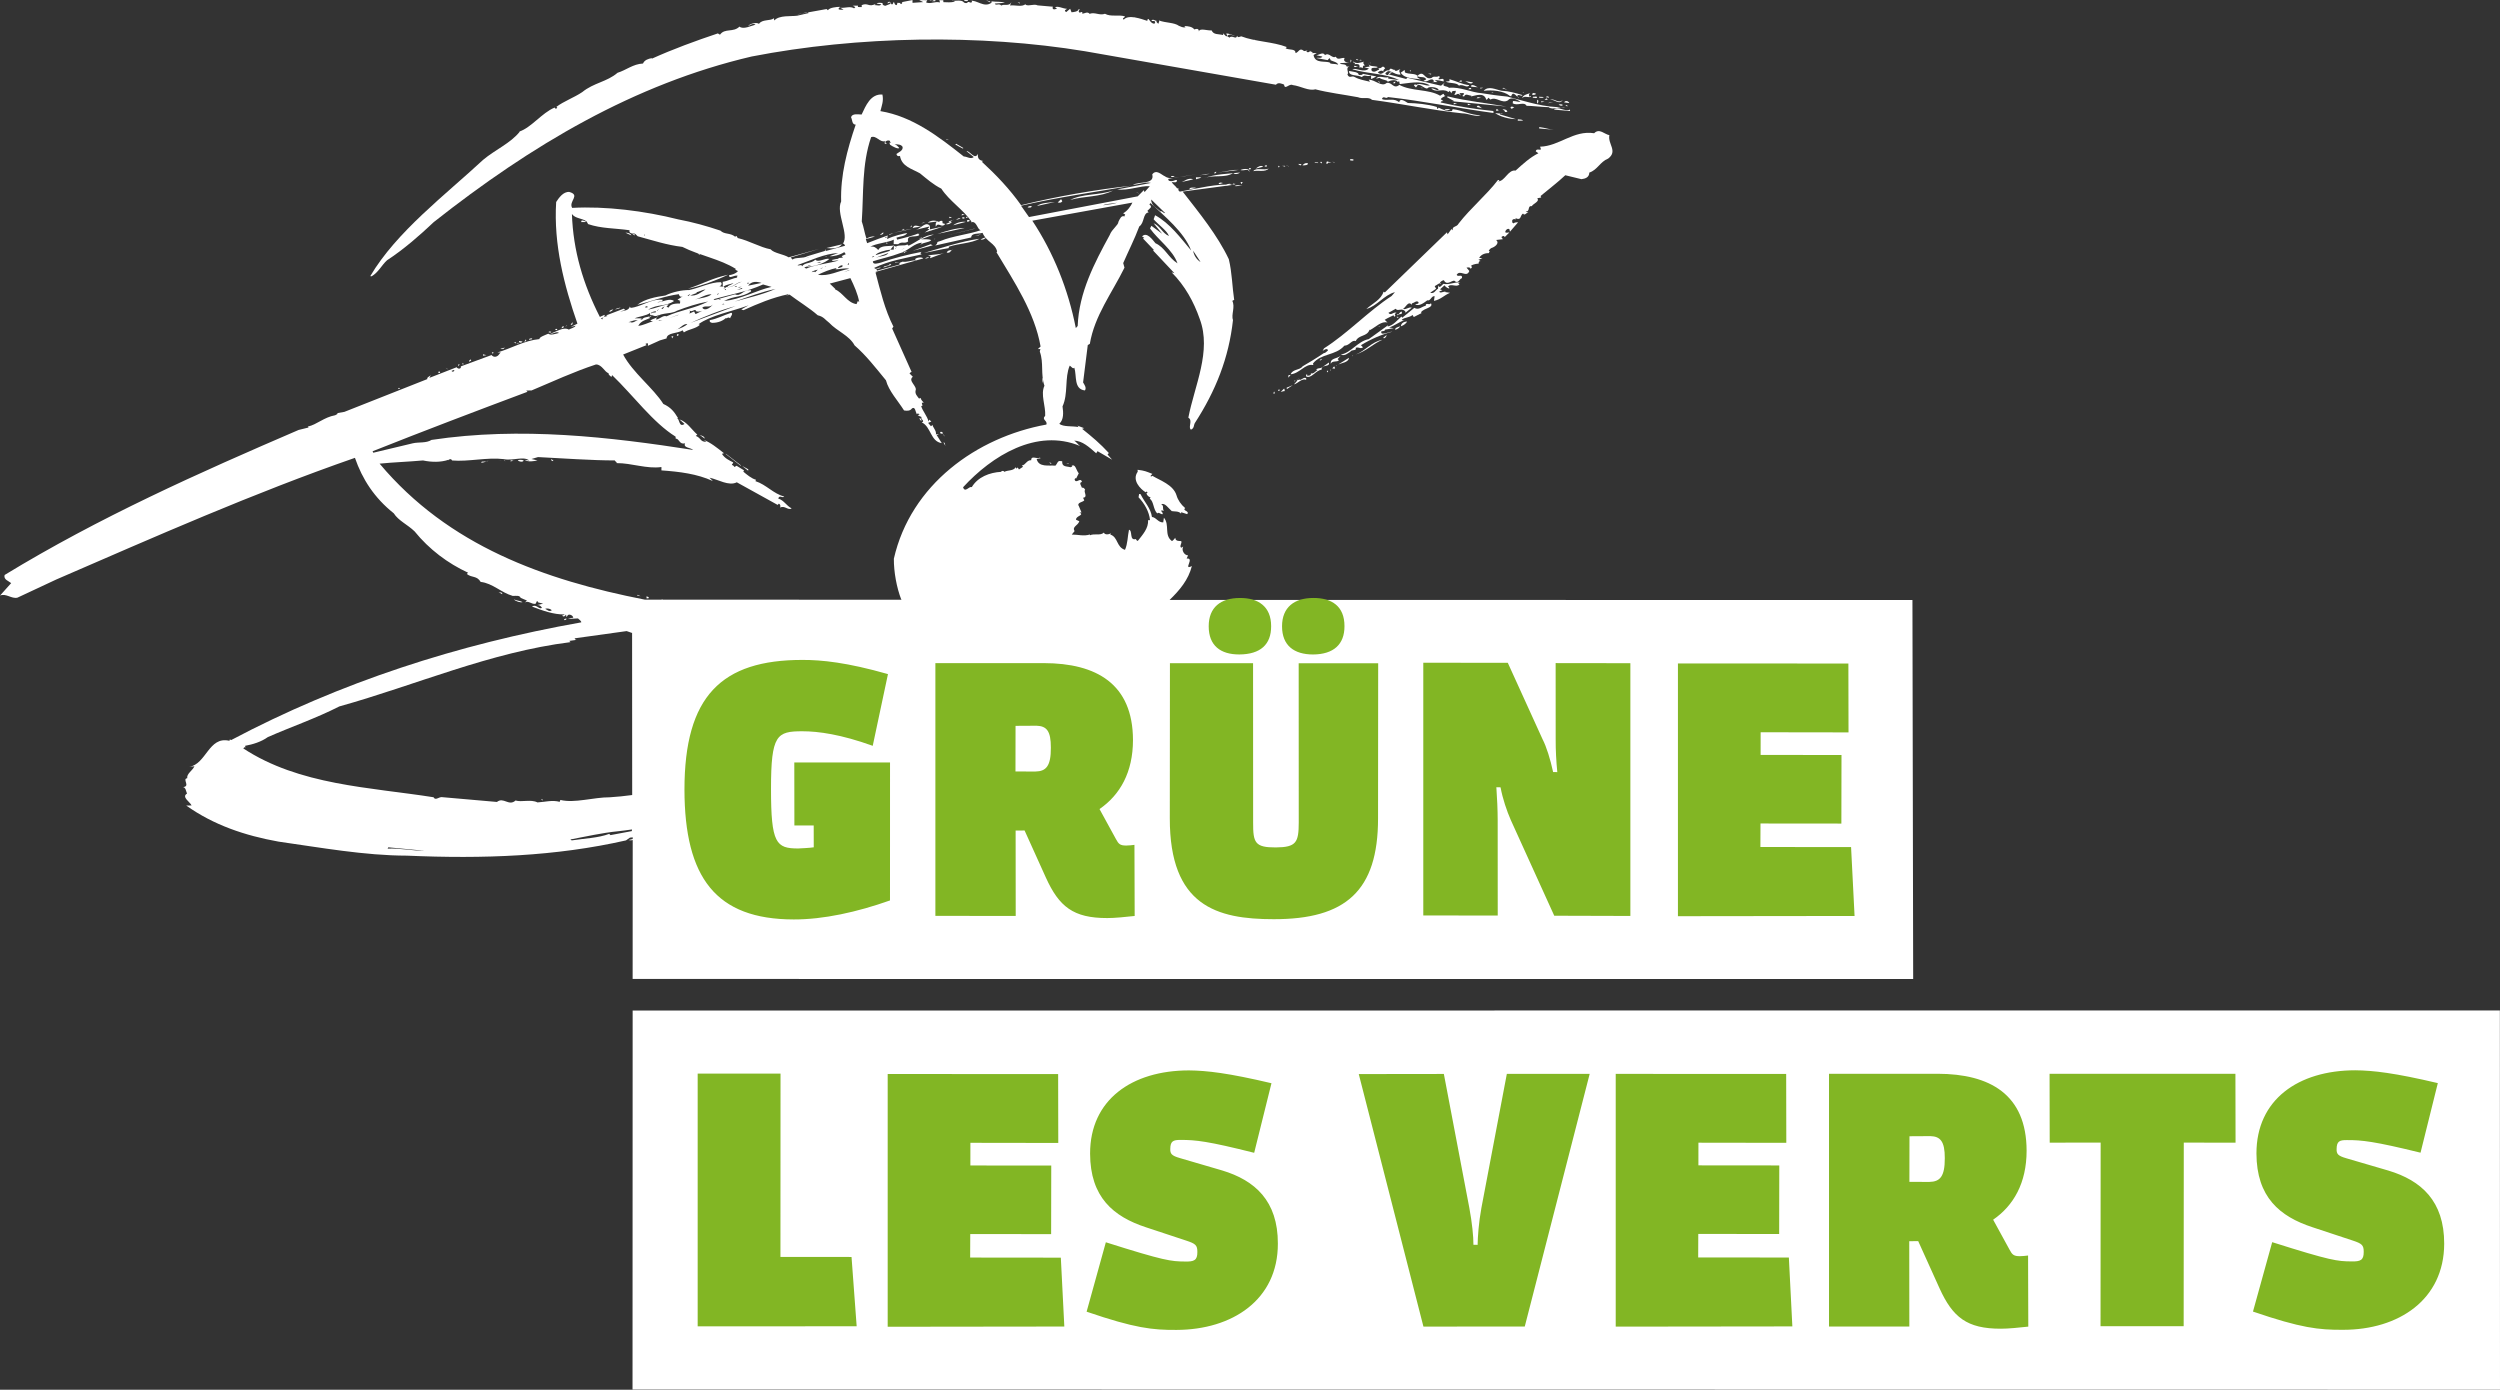 <?xml version="1.0" encoding="utf-8"?>
<!-- Generator: Adobe Illustrator 17.0.0, SVG Export Plug-In . SVG Version: 6.00 Build 0)  -->
<!DOCTYPE svg PUBLIC "-//W3C//DTD SVG 1.1//EN" "http://www.w3.org/Graphics/SVG/1.1/DTD/svg11.dtd">
<svg xmlns:xlink="http://www.w3.org/1999/xlink" version="1.1" id="Ebene_1" xmlns="http://www.w3.org/2000/svg" x="0px"
     y="0px"
     width="896.59px" height="498.403px" viewBox="1286.364 1052.124 896.59 498.403"
     enable-background="new 1286.364 1052.124 896.59 498.403" xml:space="preserve">
<rect x="1286.364" y="1052.124" width="896.59" height="498.403" fill="#333333" stroke="none"/>
<g>
	<polygon fill="#FFFFFF" points="1513.256,1414.542 1513.211,1550.455 2182.954,1550.527 2182.908,1414.506 	"/>
    <path fill="#82B624" d="M1593.594,1527.774l-1.841-24.855l-25.495-0.022l0.03-65.748l-29.714,0.01v90.645L1593.594,1527.774
		L1593.594,1527.774z M1668.069,1527.866l-1.252-24.703l-32.521-0.035l0.035-8.429l29.008,0.028l0.043-24.59l-29.008-0.028
		l0.009-8.13l31.516,0.047l-0.048-24.698l-61.13-0.028v90.645L1668.069,1527.866L1668.069,1527.866z M1744.652,1498.127
		c0.038-15.355-8.252-22.706-19.989-26.242l-15.171-4.439c-2.936-0.859-3.482-1.509-3.424-3.311c0.036-2.707,0.985-3.226,3.692-3.19
		c5.323-0.036,9.897,0.464,26.398,4.618l6.199-24.955c-15.539-3.668-23.193-4.539-29.612-4.598
		c-20.479,0.015-35.454,10.55-35.434,29.825c0.035,15.663,8.361,22.615,20.071,26.45l14.439,4.777
		c3.317,1.093,3.971,1.652,3.961,4.061c0.037,3.015-1.21,3.508-4.416,3.428c-5.016-0.037-7.407-0.246-28.407-6.902l-6.896,24.894
		c17.349,5.935,23.616,6.583,32.253,6.536C1728.297,1529.019,1744.693,1518.308,1744.652,1498.127L1744.652,1498.127z
		 M1856.484,1437.242l-29.714,0.01l-9.126,48.088c-0.96,5.236-1.314,10.425-1.358,13.232l-1.503-0.031
		c0.045-2.807-0.498-8.074-1.457-13.177l-9.144-48.08l-30.52,0.04l23.195,90.566l36.341-0.033L1856.484,1437.242L1856.484,1437.242z
		 M1929.167,1527.822l-1.252-24.703l-32.521-0.035l0.035-8.429l29.008,0.028l0.043-24.59l-29.008-0.028l0.009-8.13l31.516,0.047
		l-0.048-24.698l-61.13-0.028v90.645L1929.167,1527.822L1929.167,1527.822z M2013.704,1502.393
		c-0.914,0.121-1.928,0.233-2.933,0.245c-2.209,0.008-2.763-0.543-3.711-2.332l-5.885-10.754
		c7.371-5.077,11.997-13.205,12.003-24.748c-0.041-20.18-13.149-27.551-31.917-27.587l-38.949,0.005v90.645l28.809,0.011
		l-0.031-30.619l3.214-0.02l7.653,16.931c4.716,10.35,9.773,14.507,22.022,14.474c2.508,0.019,6.762-0.412,9.803-0.749
		L2013.704,1502.393L2013.704,1502.393z M1983.835,1467.457c0.031,6.528-1.646,8.489-5.566,8.547l-7.125-0.021l0.026-16.36
		l7.532-0.044C1982.207,1459.685,1983.86,1461.436,1983.835,1467.457L1983.835,1467.457z M2088.115,1461.924l-0.048-24.698
		l-66.653-0.009l0.048,24.698l18.27-0.008l-0.039,65.847l29.814-0.002l0.039-65.847L2088.115,1461.924L2088.115,1461.924z
		 M2162.939,1498.184c0.038-15.355-8.253-22.706-19.989-26.242l-15.171-4.439c-2.936-0.859-3.482-1.509-3.424-3.311
		c0.036-2.707,0.985-3.226,3.692-3.19c5.323-0.036,9.897,0.464,26.407,4.519l6.199-24.955c-15.539-3.668-23.193-4.539-29.612-4.598
		c-20.479,0.015-35.454,10.55-35.434,29.825c0.035,15.663,8.361,22.615,20.071,26.45l14.439,4.777
		c3.317,1.093,3.971,1.652,3.961,4.061c0.037,3.015-1.21,3.508-4.416,3.428c-5.016-0.037-7.407-0.246-28.407-6.902l-6.896,24.894
		c17.349,5.935,23.616,6.583,32.253,6.536C2146.584,1529.076,2162.889,1518.256,2162.939,1498.184L2162.939,1498.184z"/>
</g>
    <g>
	<path fill="#FFFFFF" d="M1972.234,1267.303l-266.412-0.019c3.619-3.498,6.757-7.239,7.989-12.15
		c-3.362,1.713,1.175-3.109-1.874-2.674l0.503-1.161c-1.403-0.022-2.442-1.92-1.731-3.163l-0.741,0.437
		c-0.745-0.667,0.447-1.667,0.01-2.408c-0.905,0.021-2.109,0.016-2.104-1.188c-0.442,0.463-0.685,0.944-1.209,1.199
		c-2.923-2.163-0.699-5.783-2.88-8.383l-0.248,1.685c-1.91,0.034-2.36-1.712-4.045-1.96c-0.427-3.149-2.652-5.251-4.102-8.189
		l-0.498-0.044l-0.204,1.187c2.117,2.193,3.857,5.256,4.102,8.189l-0.706,0.039c0.254,2.833-1.965,5.249-3.66,7.409
		c-0.498-0.044-0.463-0.442-0.745-0.667c-2.37,0.696-1.034-3.102-2.42-3.324c-0.508,2.365-0.436,4.981-1.433,7.202
		c-3.127-0.976-2.415-4.528-5.243-5.478c0.017-0.199,0.017-0.199,0.243-0.481c-0.741,0.437-2.17,0.714-2.59-0.227
		c-1.209,1.199-3.331,0.21-5.003,0.968l0.026-0.299c-2.17,0.714-4.318,0.024-6.528,0.031l1.01-1.217
		c-0.956-1.69,1.171-1.905,1.717-3.564l-1.161-0.503c-0.276-1.43,3.154-1.631,1.232-2.603l0.706-0.039l-0.913-2.188
		c-0.983-1.391,1.435-1.481,1.894-2.143l-0.42-0.94c1.928-0.233-0.008-2.209,0.751-2.845c-0.255-0.524-0.719-0.966-1.143-0.702
		c-0.238-0.723-1.238-1.915-0.016-2.109c-0.432-1.945-2.188,0.913-2.629-0.933l0.243-0.481l0.281,0.225l0.971-1.923
		c-0.918-0.984-1.189-3.617-2.58-2.635l0.281,0.225l-0.723,0.238c-1.169-0.403-3.114,0.029-2.923-2.163l-0.498-0.044
		c-1.178-0.304-1.183,0.9-1.95,1.636c-2.391-0.209-5.982,0.681-6.717-2.395l1.43-0.276l-0.281-0.225
		c-0.966,0.719-3.127-0.976-3.093,0.934c-1.702-0.049-1.959,1.736-3.38,1.913l0.463,0.442l-1.491,0.974l-0.437-0.741l-0.442,0.463
		l-0.255-0.524c-0.928,1.425-2.894,0.951-4.059,1.652c-0.264-0.425-0.961-0.486-1.204-0.005c-4.137,0.24-8.395,1.875-10.52,5.504
		c-0.961-0.486-2.401,2.199-3.114,0.029c10.319-11.243,26.355-21.284,41.95-14.8c-0.762-0.468-1.182-1.408-2.143-1.894
		c2.915-0.046,5.513,2.39,7.937,4.509l0.468-0.762l5.252,3.069l-1.645-1.85l0.451-0.563c-3.117-3.385-5.922-5.738-9.581-8.668
		l0.724-0.238l-2.43-0.915l0.455,0.542c-2.165-0.491-5.523,0.019-6.921-1.208c1.634-1.463,1.462-4.088,1.147-6.224
		c2.103-4.534,0.698-10.278,2.585-14.63c0.481,0.243,1.182,1.408,1.641,0.746c0.951,2.894-0.273,7.706,3.803,8.163
		c0.685-0.944-0.215-2.127-0.653-2.868l1.675-13.405l0.741-0.437c1.686-10.091,7.915-18.179,12.428-27.321l-0.458-1.646
		c1.886-4.352,4.063-8.579,5.768-13.147c1.915-1.238,1.224-4.812,3.351-5.027l-0.454-0.542l1.209-1.199
		c0.243-0.481-0.039-0.706-0.502-1.148l0.442-0.463c5.005,4.754,11.949,10.281,14.571,17.035c-3.818-4.55-7.675-9.806-12.944-12.676
		l-0.529,1.459c1.918,2.175,4.767,4.031,5.498,6.002c-2.421-1.015-3.099-3.584-5.52-4.599l3.082,3.783l-3.867-2.848l-0.486,0.961
		c2.857,4.064,8.165,7.641,9.848,12.506c-3.33-2.098-4.519-5.716-7.901-7.216c-1-1.192-3.138-4.29-4.807-2.428
		c0.281,0.225,0.481,0.243,0.762,0.468l-0.425,0.264l3.862,4.052l-0.225,0.281l7.623,8.095l-0.979-0.286
		c4.797,4.836,7.912,10.53,10.079,16.742c4.312,11.52-1.892,23.926-4.099,35.377c1.723,0.954-0.197,3.396,0.929,4.297
		c1.248-0.493,0.945-1.624,1.413-2.386c7.43-11.496,12.171-23.228,13.672-36.949c-0.74-1.872,0.916-4.738-0.295-6.952
		c0.281,0.225,0.217-0.182,0.724-0.238c-0.704-4.579-0.749-9.803-1.933-14.624c-4.067-8.587-10.504-16.478-16.551-24.235
		l18.18-2.425c-5.778-0.506-12.454,1.219-19.185,2.437c-0.961-0.486-0.276-1.43-0.502-1.148l-0.498-0.044
		c-0.437-0.741-1.481-1.435-1.918-2.175c0.516-0.156,1.966,0.473,1.872-0.74c-0.481-0.243-0.923,0.22-1.43,0.276
		c-0.723,0.238-1.91,0.034-1.641-0.746l10.08-1.628l-3.357,0.509c-2.634,0.271-5.97,1.686-7.948,0.208
		c-1.26-0.512-3.078-2.678-4.556-0.7c0.973,3.799-4.827,2.388-6.958,3.808c2.127-0.215,4.822-1.184,6.489-0.737l-12.151,2.35
		c4.275,0.474,8.153-1.395,11.748-1.181l-1.894,2.143l-0.238-0.723l-2.202,2.217l-38.996,7.43l-2.857-4.064
		c13.217-3.06,26.321-4.824,39.576-7.178c-12.67,1.401-26.632,3.793-39.559,6.979c-4.112-5.78-8.891-10.816-14.095-15.588
		l0.524-0.255c-1.486-0.23-2.122-0.989-1.883-2.574c-1.214,2.403-2.91-1.158-4.132-0.964l2.624,2.137
		c-1.183,0.9-2.391-0.209-3.595-0.214c-9.105-7.221-18.419-14.36-29.896-16.268c0.473-1.966,1.219-3.607,0.722-5.96
		c-4.292-0.275-5.98,4.094-7.454,7.178c-1.204-0.005-3.37-0.496-3.799,0.973c0.519,0.949,0.272,2.634,1.675,2.656
		c-3.102,9.064-5.506,18.189-5.221,27.55c-1.969,4.144,3.065,12.013,0.577,15.208l0.407-0.065l0.437,0.741l-6.992,1.898
		l-0.039-0.706l-0.26,0.68l-6.186,1.868c-1.69,0.956-4.544,0.305-5.328,1.24l-0.736-0.767l10.311-3.113l-11.008,3.052
		c-1.905-1.171-5.292-1.467-6.474-2.875c-3.85-0.738-7.661-3.079-11.793-4.043l-0.437-0.741l-0.524,0.255
		c-1.68-1.452-3.85-0.738-5.231-2.164c-4.777-1.622-10.069-3.089-15.106-4.032c-12.278-3.082-26.082-4.791-38.085-4.135
		c-1.402-2.331,3.108-4.546-1.006-5.709c-2.192-0.192-3.804,2.177-4.732,3.601c-0.935,15.277,2.817,29.759,7.626,43.631
		l-2.413,1.194l1.746-0.45c-0.26,0.68-1.69,0.956-2.431,1.393c-1.905-1.171-4.804,0.985-6.65,1.426
		c0.979,0.286,2.197-1.012,3.132-0.228c-1.23,0.294-2.894,0.951-3.838,0.267c-0.94,0.42-3.319,1.215-3.18,1.93
		c-5.467,0.526-10.029,3.339-15.076,4.804l1.204,0.005l-0.442,0.463c-0.711,1.243-2.132,1.42-2.85,0.453l-10.995,4.057l-0.044,0.498
		c-0.468,0.762-1.702-0.049-1.386-0.222l-9.873,3.854l0.486-0.961c-0.442,0.463-1.473,0.775-1.227,1.398l-29.737,11.753
		l-2.651,0.471l0.281,0.225l-0.949,0.519c-4.081,0.747-6.516,3.345-9.791,4.062l0.273,0.325l-3.591,0.89
		c-35.674,15.349-71.607,31.378-105.434,52.009c-0.447,1.667,1.42,2.132,2.355,2.916l-4.004,4.468
		c2.188-0.913,4.106,1.263,6.259,0.748l13.92-6.512c35.474-15.367,70.667-30.959,107.11-43.631
		c2.642,7.659,6.975,14.363,13.92,19.889c1.675,2.656,4.966,4.048,7.464,6.475c5.255,6.483,11.944,11.485,19.181,14.828
		l-0.442,0.463c1.879,1.469,3.569,0.513,4.971,2.844c4.275,0.474,7.392,3.859,11.506,5.022c1.204,0.005,2.335-0.298,2.854,0.651
		l-0.199-0.017l2.421,1.015l-0.767,0.736c1.183-0.9,2.447,0.716,3.876,0.44l0.486-0.961c0.299,0.026,0.281,0.225,0.463,0.442
		l-0.199-0.017l1.966,0.473l-2.153,0.514c0.806-0.03,1.187,0.204,1.723,0.954c-0.984,0.918-1.879-1.469-3.578-0.413
		c3.789,1.436,7.678,2.88,11.698,2.83c-0.243,0.481-0.905,0.021-0.75,0.537c0.463,0.442,1.005-0.012,1.248-0.493l0.22,0.923
		l0.468-0.762c0.741-0.437,1.884,0.265,1.923,0.971l-1.928,0.233c0.979,0.286,2.408,0.01,3.612,0.015
		c0.463,0.442,1.225,0.91,1.182,1.408c-44.354,7.864-86.507,21.542-125.557,42.218l-0.481-0.243
		c-0.017,0.199-0.044,0.498-0.243,0.481c-7.384-1.65-8.165,8.42-14.372,9.383l1.928-0.233c-0.746,1.641-2.843,2.662-2.584,4.291
		c-1.928,0.233,1.25,2.92-1.483,3.183c0.987,0.187,0.983,1.391,1.402,2.331c-2.114,1.22,1.233,3.119,1.635,4.259l-1.91,0.034
		c9.829,6.983,21.041,10.775,33.099,12.934c14.873,2.104,30.881,5.01,46.037,5.031c27.5,1.201,53.381,0.253,78.576-5.472
		l1.391-0.983c0.308-0.073,0.706-0.039,1.014-0.112l-0.027,50.791l459.245,0.026L1972.234,1267.303L1972.234,1267.303z
		 M1714.269,1142.043l2.657,4.047C1715.683,1145.379,1714.52,1143.771,1714.269,1142.043L1714.269,1142.043z M1699.214,1123.661
		l4.996,4.854c-0.524,0.255-1.217-1.01-1.659-0.547C1701.352,1126.759,1699.213,1125.97,1699.214,1123.661L1699.214,1123.661z
		 M1490.917,1353.18c5.51-1.024,11.553-2.402,17.02-2.928c1.62-0.159,3.348-0.41,5.077-0.66l-0.052,0.598
		c-2.551,0.479-5.103,0.959-7.654,1.438l-0.463-0.442c-3.843,1.471-8.876,1.633-13.455,2.336L1490.917,1353.18L1490.917,1353.18z
		 M1425.38,1356.481l0.243-0.481l12.942,1.233C1434.446,1357.274,1429.417,1356.232,1425.38,1356.481L1425.38,1356.481z
		 M1511.107,1278.455l1.949,0.672l0.034,58.124c-2.642,0.371-5.376,0.634-8.001,0.806c-5.921-0.016-12.64,2.207-17.751,0.957
		l-0.26,0.68c-2.646-0.733-5.224,0.045-7.948,0.208c-2.403-1.214-5.722,0.001-7.87-0.689c-2.401,2.199-4.296-1.38-6.671,0.521
		l-19.625-1.717c-1.187-0.204-2.431,1.393-3.114,0.029c-22.972-3.616-48.107-4.309-68.233-17.514l0.442-0.463l0.281,0.225
		l-0.039-0.706c2.651-0.471,5.744-1.405,8.102-3.106c8.145-3.604,17.252-6.722,25.657-11.006
		c27.37-7.644,54.102-19.459,82.925-23.06l-0.463-0.442l2.642-0.371c-0.398-0.035-0.78-0.269-0.654-0.559L1511.107,1278.455
		L1511.107,1278.455z M1481.891,1270.479c0.217-0.182,1.629-0.259,2.365,0.508
		C1483.29,1271.705,1482.571,1270.739,1481.891,1270.479L1481.891,1270.479z M1449.324,1184.915
		c-0.044,0.498-0.767,0.736-1.022,0.212C1448.6,1185.153,1448.844,1184.672,1449.324,1184.915L1449.324,1184.915z
		 M1500.099,1182.832c2.209-0.007,3.16,2.886,4.546,3.108c-0.243,0.481,0.519,0.949,0.983,1.391l0.26-0.68
		c7.684,7.398,14.67,17.043,22.763,22.068l0.039,0.706c1.403,0.022,1.212,2.214,3.365,1.7c-0.746,1.641,1.879,1.469,2.905,2.362
		c-29.712-4.607-61.801-8.418-93.844-3.593c-1.915,1.238-4.579,0.704-6.732,1.218l-14.148,3.38l-0.255-0.524
		c18.2-7.241,37.098-14.422,55.571-21.338l-0.463-0.442l1.91-0.034C1484.503,1188.996,1492.141,1185.448,1500.099,1182.832
		L1500.099,1182.832z M1517.597,1136.581l-0.199-0.017l0.026-0.299l0.199,0.017L1517.597,1136.581L1517.597,1136.581z
		 M1552.483,1153.185c-1.72,0.151-3.423,2.411-5.48,1.829l-1.166,0.701l0.459-0.662l-1.984-0.274c0.706-0.039,1.192-1,0.529-1.459
		c-3.612-0.015-7.399,1.963-11.289,2.827c-2.608-0.027-5.982,0.681-8.603,1.958c-3.357,0.509-7.23,1.174-10.029,3.339
		c4.822-1.184,9.812-3.157,14.889-3.817c0,0,0.276,1.43,1.442,0.728l-1.915,1.238l1.161,0.503l-0.498-0.044l0.463,0.442
		l-0.199-0.017c-0.026,0.299-0.035,0.398-0.044,0.498l0,0l0,0l0,0c-1.204-0.005-3.513-0.006-4.042,1.453l-0.78-0.269l0.785-0.935
		c-2.651,0.471-4.54,1.41-7.399,1.963c3.605-2.194,6.208-0.963,9.306-3.101c-1.398-1.227-4.254,0.431-5.965,0.482
		c0.741-0.437,1.91-0.034,1.889-0.939c-4.076-0.457-7.859,2.625-11.497,2.909c0.017-0.199-0.281-0.225-0.255-0.524
		c-0.33,1.477-2.041,1.528-3.579,1.895l1.863-0.64l-0.463-0.442l-6.23,2.366c-0.017,0.199,0.281,0.225,0.481,0.243
		c-0.723,0.238-1.928,0.233-1.915,1.238l-0.481-0.243c-0.281-0.225,1.646-0.458,1.227-1.398l-1.672,0.757
		c-5.997-11.767-9.569-23.724-10.021-36.914c1.255,1.716,3.59,1.418,5.287,2.671l0.519,0.949c4.777,1.622,9.511,1.434,14.864,2.204
		c-0.286,0.979,0.701,1.166,1.199,1.209c0.923-0.22,1.161,0.503,1.723,0.954c5.492,1.484,10.268,3.107,16.029,3.812
		c6.249,3.157,13.378,4.282,19.184,7.902l-0.225,0.281l0.961,0.486c-0.685,0.944-2.639,1.476-3.137,1.432
		c-0.248,1.685,1.928-0.233,3.088,0.27l-0.442,0.463l0.281,0.225c-1.403-0.022-3.319,1.215-5.246,1.448l0.034,1.91
		c1.192-1,2.695-0.969,3.843-1.471c-0.767,0.736-2.396,0.995-2.132,1.42c1.486,0.23,2.911-1.151,4.267-1.735L1552.483,1153.185
		L1552.483,1153.185z M1519.28,1165.538c-0.741,0.437-2.127,0.215-2.613,1.177c0,0-0.706,0.039-1.412,0.077
		c-0.94,0.42-1.924,1.337-2.885,0.852c-1.23,0.294-0.182-0.217,1.456-0.575c-0.507,0.056-1.005,0.012-1.421,0.177
		c0.009-0.1,1.122-0.203,2.235-0.306c0.308-0.073,0.507-0.056,0.814-0.13c0.1,0.009,0.208-0.082,0.308-0.073
		c0.308-0.073,0.524-0.255,0.841-0.428l-2.608-0.027c1.464-0.675,4.297-0.929,5.489-1.929l0.039,0.706
		c1.204,0.005,1.723,0.954,3.114-0.029c-0.529,1.459-2.214,1.212-3.098,2.138l0.987,0.187c-1.646,0.458-3.336,1.415-5.264,1.648
		c0.971-1.923,2.899-2.156,4.264-2.839c0.026-0.299-0.281-0.225-0.481-0.243L1519.28,1165.538L1519.28,1165.538z M1521.682,1166.752
		c0.253-2.889,5.064-1.665,7.404-3.167c3.635-1.388,7.46-2.66,11.233-3.334c-4.528,2.415-10.111,3.131-14.92,5.32
		C1524.239,1165.068,1523.113,1166.476,1521.682,1166.752L1521.682,1166.752z M1522.87,1166.956l1.005-0.012l-1.43,0.276
		L1522.87,1166.956L1522.87,1166.956z M1526.244,1166.248l3.319-1.215l0.199,0.017L1526.244,1166.248L1526.244,1166.248z
		 M1529.308,1170.23c1.265-0.692,2.184-2.017,3.579-1.895C1532.112,1169.17,1530.448,1169.828,1529.308,1170.23
		c-0.208,0.082-0.425,0.264-0.732,0.337C1528.785,1170.485,1528.993,1170.403,1529.308,1170.23L1529.308,1170.23z M1533.621,1163.38
		c0.719,0.966,1.646-0.458,2.408,0.01c-0.199-0.017-0.217,0.182-0.217,0.182c0.455,0.542,1.685,0.248,2.408,0.01l-2.413,1.194
		l-0.519-0.949l-1.672,0.757C1533.878,1163.904,1533.878,1163.904,1533.621,1163.38L1533.621,1163.38z M1550.113,1161.911
		l-16.086,6.021C1539.152,1165.57,1544.667,1163.342,1550.113,1161.911L1550.113,1161.911z M1545.15,1161.276l0.723-0.238
		l0.281,0.225L1545.15,1161.276L1545.15,1161.276z M1536.271,1157.187c0.026-0.299-0.182-0.217-0.481-0.243
		c1.204,0.005,2.188-0.913,3.6-0.99c-1.69,0.956-3.124,2.437-5.506,2.128L1536.271,1157.187L1536.271,1157.187z M1541.552,1157.649
		c-1.209,1.199-4.341,1.427-5.987,1.885C1537.718,1159.02,1539.343,1157.657,1541.552,1157.649L1541.552,1157.649z
		 M1538.219,1162.477c0.992-1.017,2.59,0.227,3.817-1.172C1541.576,1161.968,1539.383,1164.085,1538.219,1162.477L1538.219,1162.477
		z M1533.161,1158.32l-0.182-0.217l0.741-0.437l0.199,0.017L1533.161,1158.32L1533.161,1158.32z M1524.024,1162.942l-0.481-0.243
		l1.166-0.701L1524.024,1162.942L1524.024,1162.942z M1522.161,1163.582l-0.199-0.017l0.767-0.736L1522.161,1163.582
		L1522.161,1163.582z M1519.964,1164.594c-0.78-0.269,1.192-1,1.672-0.757C1521.875,1164.56,1519.727,1163.871,1519.964,1164.594
		L1519.964,1164.594z M1518.089,1161.921l0.68,0.26C1518.545,1162.462,1517.124,1162.639,1518.089,1161.921L1518.089,1161.921z
		 M1543.985,1157.36l0.199,0.017l-0.442,0.463l-0.182-0.217L1543.985,1157.36L1543.985,1157.36z M1546.542,1155.677l0.255,0.524
		C1546.615,1155.984,1545.893,1156.222,1546.542,1155.677L1546.542,1155.677z M1550.641,1154.73l-0.017,0.199l-0.706,0.039
		l0.017-0.199L1550.641,1154.73L1550.641,1154.73z M1551.62,1155.017l0.706-0.039l-1.447,0.476L1551.62,1155.017L1551.62,1155.017z
		 M1552.563,1155.701l-1.945,0.432l1.872-0.74L1552.563,1155.701L1552.563,1155.701z M1554.881,1153.294
		c-0.117,0.191-0.234,0.381-0.442,0.463l0.706-0.039c-0.425,0.264-0.425,0.264-0.905,0.021L1554.881,1153.294
		c0.108-0.091,0.225-0.281,0.325-0.273L1554.881,1153.294L1554.881,1153.294z M1559.473,1153.596l-4.804,0.985
		C1555.922,1152.883,1557.815,1153.049,1559.473,1153.596L1559.473,1153.596z M1563.063,1155.014
		c-5.528,1.223-11.039,4.555-17.004,5.037c3.787-1.977,6.225-1.162,9.631-3.373c0.243-0.481-0.537-0.75-0.463-0.442
		c-2.183-0.291-3.324,2.42-5.246,1.448l-5.762,1.604c0.1,0.009,0.199,0.017,0.199,0.017s0,0-0.009,0.1
		c0.199,0.017,0.407-0.065,0.507-0.056c-0.225,0.281-0.524,0.255-0.923,0.22c0.199,0.017,0.199,0.017,0.416-0.164
		c-0.1-0.009-0.1-0.009-0.199-0.017c-0.697-0.061-1.664,0.658-1.91,0.034c5.97-1.686,11.77-2.584,17.727-5.275L1563.063,1155.014
		L1563.063,1155.014z M1564.505,1155.742c-5.008,2.172-9.812,3.157-14.651,4.54
		C1554.719,1158.6,1559.701,1156.727,1564.505,1155.742L1564.505,1155.742z M1576.518,1144.647l-0.905,0.021
		C1575.812,1144.686,1576.029,1144.504,1576.518,1144.647L1576.518,1144.647z M1589.687,1143.29l-1.464,0.675l0.455,0.542
		l-1.62,0.159c-0.017,0.199-0.026,0.299,0.073,0.308c-0.598-0.052-1.213,0.095-2.443,0.389c0.238,0.723,1.403,0.022,2.391,0.209
		c-3.093,0.934-7.854,1.421-11.073,2.645c-0.442,0.463-0.905,0.021-1.187-0.204l1.239-0.394c0.243-0.481,0.832-0.329,1.239-0.394
		l-1.239,0.394c-0.009,0.1-0.108,0.091-0.117,0.191c2.833-0.254,6.026-1.179,7.876-2.824c-1.468-0.43-4.042,1.453-5.042,0.262
		c-1.434,1.481-3.998,0.955-4.727,2.397c-0.22-0.923-1.204-0.005-1.667-0.447c4.766-1.691,9.592-4.08,14.634-4.341l-3.111,1.133
		c1.187,0.204,3.855-0.466,5.246-1.448L1589.687,1143.29L1589.687,1143.29z M1580.806,1146.126c-0.524,0.255-0.923,0.22-1.629,0.259
		C1579.883,1146.347,1580.125,1145.866,1580.806,1146.126L1580.806,1146.126z M1579.665,1148.837l-0.984,0.918l-0.281-0.225
		l-0.923,0.22C1577.503,1149.451,1578.85,1148.967,1579.665,1148.837L1579.665,1148.837z M1581.536,1148.098l-0.425,0.264
		l-0.706,0.039L1581.536,1148.098L1581.536,1148.098z M1582.484,1147.578l0.199,0.017l-0.524,0.255L1582.484,1147.578
		L1582.484,1147.578z M1588.531,1147.304c0.238,0.723-0.966,0.719-1.391,0.983l-0.281-0.225
		C1587.285,1147.797,1587.744,1147.135,1588.531,1147.304L1588.531,1147.304z M1590.875,1146.907l-0.524,0.255l0.269-0.78
		L1590.875,1146.907L1590.875,1146.907z M1590.936,1148.518c-3.873,0.665-7.478,2.859-11.228,2.129
		c2.197-1.012,4.285-1.934,6.737-2.422l-0.442,0.463C1587.297,1148.802,1589.468,1148.089,1590.936,1148.518L1590.936,1148.518z
		 M1591.091,1149.034l-2.17,0.714l1.872-0.74L1591.091,1149.034L1591.091,1149.034z M1594.506,1160.475l-0.463-0.442l-0.503,1.161
		c-3.37-0.496-4.767-4.031-7.668-5.288l0.017-0.199l-1.944-1.877l7.399-1.963
		C1592.621,1154.488,1594.053,1157.625,1594.506,1160.475L1594.506,1160.475z M1681.441,1126.021l-20.113,3.862l19.706-3.797
		L1681.441,1126.021L1681.441,1126.021z M1686.968,1124.798c-1.672,0.757-3.158,0.527-5.003,0.968
		C1683.13,1125.064,1685.322,1125.256,1686.968,1124.798L1686.968,1124.798z M1656.588,1131.275l35.903-6.496
		c-0.503,1.161-1.882,3.148-3.346,3.823l0.762,0.468c-0.225,0.281-0.243,0.481-0.26,0.68c-1.161-0.503-1.69,0.956-2.175,1.918
		c-0.005,1.204-2.336,2.606-3.126,4.746c-5.498,10.059-11.039,20.616-11.487,32.623l-0.667,0.745
		C1669.483,1155.993,1664.214,1142.783,1656.588,1131.275L1656.588,1131.275z M1606.932,1252.508
		c-0.02,4.817,1.004,10.327,2.639,14.585c0.1,0.009,0.191,0.117,0.191,0.117l-92.148-0.031
		c-36.021-7.066-70.385-19.308-95.111-48.775c4.761-0.487,10.5-0.688,15.559-1.148c3.153,0.677,6.467,0.666,9.053-0.212
		l-0.017,0.199c0.017-0.199,0.984-0.918,1.403,0.022c5.778,0.506,12.653-1.202,18.413-0.497c3.551,0.712,7.13-1.183,9.291,0.512
		c-0.498-0.044-0.987-0.187-1.685-0.248c1.225,0.91,3.37,0.496,4.6,0.202l-2.165-0.491l2.37-0.696
		c8.195,0.416,19.669,1.219,27.5,1.201c0.255,0.524,0.762,0.468,0.719,0.966c5.323-0.036,10.754,2.145,16.039,1.403l-0.005,1.204
		c6.484,0.467,12.743,1.215,18.437,3.821l-1.199-1.209c3.153,0.677,6.955,3.118,9.793,1.66l14.649,8.108l0.442-0.463
		c0.762,0.468,0.502,1.148,0.476,1.447c1.491-0.974,2.91,1.158,4.093,0.258c-1.923-0.971-2.662-2.843-4.81-3.533
		c0.529-1.459,1.403,0.022,2.17-0.714c-3.833-0.938-6.452-4.279-10.358-5.524l0.243-0.481c-1.667-0.447-3.347-1.899-4.564-2.909
		l0.243-0.481l-2.667-1.639l-0.741,0.437c-0.281-0.225-0.437-0.741-0.944-0.685c0.044-0.498,0.442-0.463,0.486-0.961
		c-1.442-0.728-3.083-1.474-4.048-3.064l0.723-0.238c-2.442-1.92-4.784-3.832-7.214-4.747l0.944,0.685
		c-2.408-0.01-1.697-1.253-3.828-2.142l0.542-0.455c-2.143-1.894-3.619-4.533-6.447-5.483l1.862,1.669
		c-2.132,1.42-1.636-1.95-2.823-2.154l0.498,0.044c-1.402-2.331-2.575-3.839-5.277-5.079c-3.614-5.737-10.966-11.198-14.41-17.723
		l8.427-3.378l-0.463-0.442c0.199,0.017,0.524-0.255,0.723-0.238c0.481,0.243,0.039,0.706,0.22,0.923l4.285-1.934l2.37-0.696
		c0.192-2.192,3.86-1.67,5.775-2.908l0.437,0.741c1.915-1.238,4.124-1.245,5.758-2.708l-0.481-0.243
		c4.29-3.138,11.944-4.576,17.958-6.761l-2.639,1.476l0.78,0.269c5.225-2.354,10.333-4.517,16.06-5.722
		c0.082,0.208-0.026,0.299-0.126,0.29c0.208-0.082,0.407-0.065,0.615-0.147c2.823,2.154,7.205,4.846,10.093,7.408
		c2.165,0.491,2.667,1.639,4.083,2.666c2.844,3.06,7.231,4.548,9.126,8.126c4.104,3.571,7.442,7.879,11.251,12.528
		c0.973,3.799,4.371,7.409,6.483,10.806c1.187,0.204,2.192,0.192,2.876-0.752c1.166-0.701,1.199,1.209,1.718,2.158
		c0.044-0.498,0.724-0.238,1.005-0.012c-0.199-0.017-0.225,0.281-0.723,0.238c0.463,0.442,0.961,0.486,1.442,0.728
		c-0.667,0.745,1.481,1.434,0.034,1.91c3.373,1.6,3.111,6.897,7.178,7.454l-1.939-3.081l0.888,0.178
		c-0.381-0.234-0.745-0.667-1.096-0.096c0.529-1.459-1.631-3.154-0.99-3.6l-0.75,0.537l-1-1.192l1.148-0.502l-0.745-0.667
		l-0.26,0.68c-0.432-1.945-2.177-3.804-2.626-5.55c0.199,0.017,0.524-0.255,0.498,0.044l-0.294-1.23l0.706-0.039
		c-0.463-0.442-0.918-0.984-1.156-1.707l-0.524,0.255c-0.719-0.966-1.463-1.634-1.259-2.82c0.746-1.641-2.9-3.566-0.968-5.003
		l-1.199-1.209c0.225-0.281,0.442-0.463,0.75-0.537c-2.172-5.008-4.798-10.558-6.97-15.567l0.459-0.662
		c-3.09-5.992-4.771-13.166-6.431-19.434l0.481,0.243l-0.463-0.442l17.086-4.829c-0.255-0.524-2.165-0.491-2.933,0.245l0.264,0.425
		c-1.91,0.034-3.076,0.735-4.761,0.487c-0.425,0.264-1.43,0.276-0.992,1.017l-8.123,2.2l-0.255-0.524l1.646-0.458
		c-0.961-0.486-1.69,0.956-2.408-0.01c5.45-2.635,10.735-3.377,16.986-4.838l-0.463-0.442l0.442-0.463
		c-5.003,0.968-10.033,2.234-14.59,3.843c-0.923,0.22-2.894,0.951-2.872-0.452c2.894-0.951,6.676-1.725,9.587-2.875l1.239-0.394
		l0.009-0.1c2.396-0.995,4.082-3.056,6.716-3.327c-0.044,0.498-0.442,0.463-0.468,0.762c1.192-1,3.076-0.735,3.86-1.67
		c-1.161-0.503-2.59-0.227-3.586-0.314l4.566-1.709c-3.53,0.193-5.948,2.591-9.085,4.023l-0.463-0.442
		c-1.166,0.701-2.608-0.027-4.081,0.747c-0.299-0.026-0.589-0.152-0.87-0.377c-1.538,0.367-4.7-0.21-5.463,1.63
		c-0.918-0.984-1.68-1.452-2.91-1.158c1.915-1.238,6.559-1.534,8.456-2.573l-0.04,1.603l1.603,0.04
		c1.408-1.182,2.209-0.007,3.6-0.99c-0.77-2.677,3.119-1.233,4.021-2.359l-0.463-0.442l1.148-0.502
		c-2.612,1.177-5.688,1.912-8.664,2.655l-0.238-0.723c1.248-0.493,3.149-0.427,3.86-1.67c-1.222,0.194-4.804,0.985-7.217,2.179
		l0.213-1.286c-2.17,0.714-4.358,1.626-7.369,2.768l-0.476-1.447l3.292-0.917c-1.187-0.204-2.127,0.215-3.076,0.735
		c-0.714-2.17-0.946-4.098-1.669-6.169c0.698-10.278-0.024-20.38,3.347-30.223c1.872-0.74,3.139,1.981,4.993,1.441l-0.169,0.788
		l0.68,0.26c0.044-0.498-0.264-0.425-0.537-0.75c0.542-0.455,0.966-0.719,1.746-0.45c0.514,2.153,3.37,0.496,4.534,2.103
		c0.476,1.447-1.695,2.161-2.137,2.624c0.039,0.706,0.719,0.966,1.243,0.711c0.665,3.873,4.316,4.594,7.183,6.25
		c2.624,2.137,4.767,4.031,7.651,5.488c2.831,4.363,7.966,7.623,10.814,11.787l-0.225,0.281c2.17-0.714,2.182,2.6,3.568,2.822
		c-4.042,1.453-10.323,2.108-14.391,3.86c-2.153,0.514-0.442,0.463-1.95,1.636l12.901-2.887c0.049-1.702,2.613-1.177,4.059-1.652
		c1.415,3.336,4.503,3.606,5.238,6.682l-0.225,0.281c6.483,10.806,13.672,21.574,15.814,33.807l-0.984,0.918l0.905-0.021
		c-0.044,0.498-0.269,0.78-0.187,0.987c1.453,4.042,0.208,7.948,1.644,12.19c-1.474,3.083,0.477,7.169,0.263,10.764
		c-1.435,1.481,0.956,1.69,0.427,3.149C1636.644,1208.932,1612.972,1225.934,1606.932,1252.508L1606.932,1252.508z
		 M1604.286,1137.038c0.255,0.524-0.524,0.255-0.442,0.463C1603.763,1137.294,1604.088,1137.021,1604.286,1137.038
		L1604.286,1137.038z M1599.467,1143.945l0.498,0.044l-0.949,0.519L1599.467,1143.945L1599.467,1143.945z M1600.397,1143.625
		c0.169-0.788,3.371-1.813,5.29-1.946l1.019-1.316c0.524-0.255,0.025,2.01,0.086,1.312c-0.299-0.026-0.697-0.061-1.105,0.004
		l-0.342,0.472L1600.397,1143.625L1600.397,1143.625z M1604.985,1142.821c-0.928,1.425-3.093,0.934-4.584,1.908
		C1601.893,1143.755,1603.62,1143.505,1604.985,1142.821L1604.985,1142.821z M1607.425,1141.328l0.442-0.463l0.199,0.017
		C1607.144,1141.103,1608.104,1141.588,1607.425,1141.328L1607.425,1141.328z M1610.539,1141.3l0.199,0.017l-1.23,0.294
		L1610.539,1141.3L1610.539,1141.3z M1605.271,1136.121l-0.017,0.199c0.516-0.156,1.031-0.311,1.555-0.567L1605.271,1136.121
		L1605.271,1136.121z M1613.675,1134.146c-2.85,0.453-4.904,0.976-6.858,1.508L1613.675,1134.146L1613.675,1134.146z
		 M1611.774,1142.11l-1.239,0.394l-0.035,0.398L1611.774,1142.11L1611.774,1142.11z M1567.393,1158.304
		c0.516-0.156,1.512-0.069,1.837-0.341C1568.714,1158.118,1568.108,1158.166,1567.393,1158.304L1567.393,1158.304z
		 M1515.562,1166.718c-0.1-0.009-0.108,0.091-0.208,0.082c0.407-0.065,0.806-0.03,1.204,0.005
		C1516.276,1166.58,1515.87,1166.645,1515.562,1166.718L1515.562,1166.718z M1515.453,1166.809l-0.1-0.009l-0.1-0.009
		C1515.255,1166.792,1515.354,1166.801,1515.453,1166.809L1515.453,1166.809z M1515.047,1166.874
		c-0.199-0.017-0.407,0.065-0.507,0.056c-0.308,0.073-0.507,0.056-0.814,0.13C1514.133,1166.995,1514.64,1166.939,1515.047,1166.874
		L1515.047,1166.874z M1588.289,1139.754l-5.536,1.323C1585.833,1141.447,1587.488,1140.889,1588.289,1139.754L1588.289,1139.754z"
    />
        <polygon fill="#FFFFFF" points="1620.422,1052.423 1619.635,1052.253 1620.341,1052.215 	"/>
        <path fill="#FFFFFF" d="M1621.844,1052.246c0.255,0.524-0.724,0.238-1.23,0.294
		C1620.822,1052.458,1621.264,1051.994,1621.844,1052.246L1621.844,1052.246L1621.844,1052.246z"/>
        <path fill="#FFFFFF" d="M1624.698,1052.897c1.204,0.005,2.889,0.253,4.037-0.249c0.044-0.498-0.706,0.039-0.979-0.286
		c1.187,0.204,3.556-0.492,4.357,0.682c0.481,0.243,0.979,0.286,1.204,0.005c0.468-0.762,1.442,0.728,1.646-0.458
		c-0.264-0.425-0.489-0.143-0.689-0.161c2.352-0.497,4.988,2.645,7.671,0.671l0.044-0.498c1.685,0.248,3.314-0.011,4.773,0.518
		l-3.639,0.284c0.42,0.94,1.43-0.276,2.347,0.707c1.166-0.701,2.672,0.435,3.617-1.189l-0.503,1.161
		c1.928-0.233,4.357,0.682,5.566-0.517l-0.199-0.017c0.701,1.166,3.132-0.228,4.574,0.501l5.479,0.479
		c-0.217,0.182-0.286,0.979,0.519,0.949l0.923-0.22c-0.281-0.225-0.463-0.442-0.762-0.468c0.966-0.719,2.872,0.452,4.275,0.474
		c0.182,0.217-1.447,0.476-0.204,1.187l1.408-1.182l0.493,1.248c0.706-0.039,2.426-0.189,2.612-1.177
		c0.706-0.039-0.26,0.68,0.012,1.005c0.22,0.923,1.473-0.775,1.243,0.711c0.706-0.039,1.889-0.939,2.608,0.027
		c1.872-0.74,3.551,0.712,5.523-0.019c2.104,1.188,4.799,0.219,7.146,0.926c-0.044,0.498-0.741,0.437-0.685,0.944l0.281,0.225
		c1.677-1.961,6.246-0.257,8.394,0.433c0.217-0.182-0.039-0.706,0.459-0.662c0.463,0.442,0.956,1.69,2.16,1.695l0.243-0.481
		c0.044-0.498-0.454-0.542-0.961-0.486l-0.199-0.017l-0.199-0.017c0.486-0.961,1.204,0.005,1.91-0.034
		c-0.325,0.273,0.138,0.715,0.61,1.057c0.044-0.498,0.468-0.762,0.204-1.187c2.429,0.915,5.462,0.679,7.159,1.931
		c0.68,0.26,1.442,0.728,2.365,0.508l-0.46-0.442c1.503,0.031,2.889,0.253,3.607,1.219c0.723-0.238,1.646-0.458,1.641,0.746
		c0.222-1.386,3.132-0.228,4.553-0.405c0.757,1.672,2.403,1.214,4.071,1.661c0.225-0.281,0.044-0.498-0.039-0.706l1.199,1.209
		c0.723-0.238,0.243-0.481-0.012-1.005c1.222-0.194,1.94,0.772,3.17,0.478c-0.949,0.519-1.949-0.672-2.634,0.271
		c-0.442,0.463,0.481,0.243,0.537,0.75c1.209-1.199,2.429,0.915,2.876-0.752c0.22,0.923,0.979,0.286,1.486,0.23
		c5.049,1.948,11.278,1.89,16.328,3.838l-0.442,0.463c1.442,0.728,3.612,0.015,3.564,1.717c1.23-0.294,1.396-2.187,3.076-0.735
		l1.222-0.194l-0.443,0.465c0.68,0.26,1.187,0.204,1.447-0.476l-0.217,0.182l1.161,0.503l-0.524,0.255l1.91-0.034l-1.166,0.701
		c0.509,3.357,4.551,1.904,5.976,2.832l-0.017,0.199c0.979,0.286,1.702,0.049,2.872,0.452c-0.22-0.923-1.905-1.171-2.867-1.656
		l0.199,0.017l-0.437-0.741l-0.667,0.745l-4.05-0.756c0.724-0.238,1.685,0.248,2.153-0.514l-2.165-0.491
		c0.905-0.021,2.431-1.393,3.114-0.029c1.408-1.182,2.585,1.431,3.868,0.539c0.675,1.464,1.884,0.265,3.17,0.478
		c-0.711,1.243,0.658,1.664,1.662,1.651l-3.331,0.21c0.238,0.723,2.109-0.016,2.403,1.214l1.005-0.012
		c-1.646,0.458,0.016,2.109-0.751,2.845c0.757,1.672,1.486,0.23,2.629,0.933c1.723,0.954,3.607,1.219,5.474,1.684l-0.437-0.741
		c2.408,0.01,4.573,2.809,6.423,1.164c1.945-0.432,2.398,2.418,4.556,0.7c4.309,2.385,10.516,1.422,14.617,3.889l1.166-0.701
		c0.281,0.225,0.238,0.723,0.736,0.767c-0.425,0.264-1.248,0.493-1.707,1.156l0.944,0.685c-0.217,0.182-0.68-0.26-0.949,0.519
		c6.397,1.463,12.638,2.411,18.905,3.059l0.039,0.706c-12.699-1.713-25.419-4.332-37.845-5.72c-0.685,0.944-1.641-0.746-2.17,0.714
		c1.442,0.728,3.838-0.267,5.462,0.679l0.762,0.468c0.248-1.685,2.136-0.315,3.088,0.27c2.906,0.054,7.19,0.428,10.317,1.405
		c0.281,0.225,0.039,0.706,0.437,0.741l0.243-0.481c1.641,0.746,3.083,1.474,4.812,1.224l0.26-0.68
		c3.578,0.413,6.435,2.169,10.048,2.184c-1.672,0.757-4.556-0.7-6.666-0.684c-10.841-1.149-21.287-3.368-32.302-4.834
		c-1.199-1.209-3.396-0.197-5.037-0.943c-5.037-0.943-10.798-1.647-15.31-2.845c-2.37,0.696-5.219-1.159-8.099-1.512
		c-1.243-0.711-2.881,1.956-3.097-0.171c-0.68-0.26-2.122-0.989-2.915,0.046l-68.515-12.015c-37.603-6.201-81.429-5.518-119.52,1.89
		c-42.12,9.867-79.075,31.829-114.01,59.389c-5.036,4.779-10.795,9.796-16.757,13.692c-1.85,1.645-3.091,4.347-5.521,5.741
		l-0.498-0.044c9.317-15.848,27.053-29.254,40.491-41.73c4.333-3.636,9.857-5.964,13.13-10.094l-0.199-0.017
		c4.341-1.427,8.116-6.718,12.7-8.626c0.281,0.225,0.264,0.425,0.463,0.442c0.217-0.182,0.524-0.255,0.442-0.463l-0.281-0.225
		c2.583-1.982,6.417-3.354,9.298-5.31c4.108-3.355,8.851-3.642,12.652-6.924c3.093-0.934,5.494-3.133,9.124-3.317
		c0.512-1.26,1.959-1.736,3.18-1.93l-0.017,0.199c7.422-3.366,15.822-6.446,23.681-9.071l0.762,0.468
		c1.721-2.459,4.778-0.686,6.98-2.903c1.407,1.127,4.037-0.249,5.783-0.699c-0.944-0.685-1.928,0.233-2.651,0.471
		c0.468-0.762,2.938-1.449,3.881-0.765c1.153-1.706,3.899-0.964,5.29-1.946c0.243-0.481-0.044,0.498,0.238,0.723
		c1.677-1.961,6.043-1.379,8.179-1.694l4.098-0.946c-0.437-0.741-2.651,0.471-4.055,0.448l10.505-1.892l0.463,0.442
		c0.486-0.961,3.119-1.233,4.323-1.228l-0.568,0.753c0.463,0.442,1.187,0.204,1.884,0.265l-1.243-0.711
		c1.685,0.248,3.574-0.691,4.998,0.237l0.442-0.463l-0.961-0.486l1.91-0.034l-0.044,0.498l1.403,0.022l-0.039-0.706
		c2.396-0.995,2.429,0.915,5.059-0.461l-0.442,0.463c0.706-0.039,1.966,0.473,2.434-0.289l-1.685-0.248
		c0.442-0.463,1.43-0.276,2.127-0.215c-0.161,0.689,0.519,0.949,1.017,0.992c0.724-0.238,1.148-0.502,1.872-0.74
		c-0.32-0.931-0.706,0.039-1.187-0.204c1.469-1.879,1.212,2.214,2.352-0.497c0.255,0.524,0.294,1.23,1,1.192l0.243-0.481
		l-0.073-0.308l1.204,0.005c0,0-0.225,0.281-0.017,0.199c-0.017,0.199-0.017,0.199,0.281,0.225l0.442-0.463l-0.281-0.225
		l3.881-0.765l0.012,1.005l3.838-0.267l-1.442-0.728l2.906,0.054l-0.468,0.762c1.641,0.746,3.05-0.436,5.016,0.037l-0.229-0.823
		l1.403,0.022L1624.698,1052.897L1624.698,1052.897L1624.698,1052.897z"/>
        <path fill="#FFFFFF" d="M1633.495,1052.161c0.255,0.524-1.447,0.476-1.403-0.022L1633.495,1052.161L1633.495,1052.161
		L1633.495,1052.161z"/>
        <polygon fill="#FFFFFF" points="1641.457,1052.958 1640.015,1052.23 1641.483,1052.659 	"/>
        <path fill="#FFFFFF" d="M1652.177,1053.193l-0.017,0.199l-0.862-0.477C1651.496,1052.933,1651.995,1052.977,1652.177,1053.193
		L1652.177,1053.193L1652.177,1053.193z"/>
        <polygon fill="#FFFFFF" points="1597.604,1053.94 1597.604,1053.94 1596.863,1054.377 1596.88,1054.178 	"/>
        <polygon fill="#FFFFFF" points="1692.954,1058.668 1692.972,1058.469 1693.959,1058.656 1693.734,1058.937 	"/>
        <path fill="#FFFFFF" d="M1736.348,1066.379c-0.017,0.199-0.442,0.463-0.75,0.537
		C1735.823,1066.635,1736.048,1066.353,1736.348,1066.379L1736.348,1066.379L1736.348,1066.379z"/>
        <polygon fill="#FFFFFF" points="1756.161,1072.831 1756.178,1072.631 1757.182,1072.619 1757.166,1072.818 	"/>
        <path fill="#FFFFFF" d="M1770.796,1074.212l-0.243,0.481l0.204-1.187C1770.857,1073.514,1771.312,1074.056,1770.796,1074.212
		L1770.796,1074.212L1770.796,1074.212z"/>
        <polygon fill="#FFFFFF" points="1772.759,1073.58 1772.785,1073.281 1773.464,1073.542 1773.448,1073.741 	"/>
        <path fill="#FFFFFF" d="M1774.651,1073.746c-0.017,0.199-0.498-0.044-0.905,0.021
		C1773.946,1073.784,1774.388,1073.321,1774.651,1073.746L1774.651,1073.746L1774.651,1073.746z"/>
        <path fill="#FFFFFF" d="M1775.613,1074.231c-0.741,0.437,0.012,1.005,0.276,1.43c-0.68-0.26-0.949,0.519-0.685,0.944
		c-0.463-0.442-1.667-0.447-1.403-0.022c0.217-0.182,0.187-0.987,0.005-1.204c-0.463-0.442-1.187-0.204-1.685-0.248
		c0.667-0.745-0.68-0.26-0.42-0.94C1773.017,1075.209,1774.182,1074.508,1775.613,1074.231L1775.613,1074.231L1775.613,1074.231z"/>
        <polygon fill="#FFFFFF" points="1778.06,1074.947 1777.514,1074.297 1777.978,1074.739 	"/>
        <path fill="#FFFFFF" d="M1780.463,1076.161c-0.468,0.762-2.872-0.452-2.132,1.42c1.143,0.702,1.728-0.25,2.651-0.471l-0.255-0.524
		c1.486,0.23,1.227-1.398,2.408,0.01l-0.667,0.745c0.199,0.017-0.017,0.199-0.044,0.498c-0.238-0.723-1.486-0.23-1.928,0.233
		c1.662,1.651,2.413-1.194,4.072-0.648c0.447-1.667,1.667,0.447,2.153-0.514l-0.225,0.281c0.519,0.949,1.43-0.276,2.127-0.215
		c-0.949,0.519-0.022,1.403,0.034,1.91c-2.625,0.172-4.083-2.666-5.496-0.28c1.68,1.452,0.685-0.944,2.452-0.488l-1.166,0.701
		l6.28,1.654l0.243-0.481l12.196,2.874l1.408-1.182c-1.651,1.662,0.9,1.183,1.437,1.933c3.855-0.466,8.181,1.72,11.776,1.934
		c2.573,0.426,6.241,0.948,9.13,1.2c6.678,1.688,13.196,4.066,20.845,3.831c-1.667-0.447-4.523,1.21-6.021-0.025
		c-2.209,0.007-5.977-0.523-7.887-0.489c-0.956-1.69-3.331,0.21-5.037-0.943c0.199,0.017-0.039-0.706,0.269-0.78
		c1.005-0.012,1.966,0.473,2.59,0.227c-1.243-0.711-3.347-1.899-4.474-0.492c-2.132,1.42-4.287-1.479-6.302-0.25l-0.745-0.667
		c-0.217,0.182-0.26,0.68-0.767,0.736c-0.752-2.876-3.889-1.444-5.518-1.185l0.225-0.281c-1.005,0.012-2.122-0.989-2.634,0.271
		l-0.498-0.044c-0.255-0.524,0.442-0.463,0.486-0.961c-0.463-0.442-1.005,0.012-1.685-0.248l0.519,0.949
		c-0.762-0.468-0.719-0.966-1.884-0.265l-0.498-0.044c0.243-0.481,0.667-0.745,0.529-1.459c-0.225,0.281-1.386-0.222-1.473,0.775
		l-0.017,0.199l-0.719-0.966c-0.286,0.979-0.706,0.039-1.503-0.031c-1.667-0.447-3.574,0.691-5.054-0.743
		c0.923-0.22,1.641,0.746,2.664,0.534c-0.22-0.923-2.603-1.232-3.634-0.92c-1.01,1.217-2.122-0.989-3.833-0.938l-0.685,0.944
		l-0.736-0.767l0.442-0.463l0.264,0.425c1.408-1.182,3.569,0.513,5.016,0.037c-3.347-1.899-7.87-0.689-10.802-0.443l-0.212-1.022
		l-0.524,0.255c-0.42-0.94-2.447-0.716-3.612-0.015c0.26-0.68-2.148-0.69-2.884-1.457l-1.23,0.294
		c0.928-1.425,2.915-0.046,4.362-0.522l-0.044,0.498l3.868,0.539c-4.607-2.411-11.252-2.189-16.726-3.873
		c1.464-0.675,4.088,1.462,5.947-0.283l-1.667-0.447l1.928-0.233l-0.493-1.248
		C1777.249,1076.181,1779.401,1075.667,1780.463,1076.161L1780.463,1076.161L1780.463,1076.161z"/>
        <path fill="#FFFFFF" d="M1773.454,1075.95c-0.498-0.044-1.464,0.675-1.486-0.23L1773.454,1075.95L1773.454,1075.95
		L1773.454,1075.95z"/>
        <path fill="#FFFFFF" d="M1790.229,1078.12c1.641,0.746,3.595,0.214,4.513,1.198c2.418-2.398,2.36,1.712,5.054,0.743
		c0.984-0.918,1.403,0.022,2.669-0.67c0.463,0.442,0.021,0.905-0.286,0.979c0.437,0.741,2.188-0.913,1.923,0.971
		c-0.979-0.286-1.966-0.473-3.17-0.478l0.944,0.685l-1.91,0.034l0.724-0.238c-0.255-0.524-0.519-0.949-1.143-0.702
		c-0.498-0.044-1.707,1.156-2.651,0.471l0.949-0.519c-0.493-1.248-2.165-0.491-3.109-1.175l-0.044,0.498l1.243,0.711
		c-1.667-0.447-5.722,0.001-7.215-2.438l1.391-0.983L1790.229,1078.12L1790.229,1078.12L1790.229,1078.12z"/>
        <polygon fill="#FFFFFF" points="1792.365,1077.805 1791.901,1077.363 1792.4,1077.407 	"/>
        <path fill="#FFFFFF" d="M1773.682,1079.082c0.425-0.264,1.187,0.204,1.447-0.476l4.838,0.925c-0.524,0.255-1.166,0.701-1.889,0.939
		l0.005-1.204c-2.153,0.514-1.949-0.672-3.357,0.509c-1.425-0.928-4.799-0.219-4.525-2.203
		C1771.578,1077.894,1773.688,1077.877,1773.682,1079.082L1773.682,1079.082L1773.682,1079.082z"/>
        <polygon fill="#FFFFFF" points="1799.603,1078.84 1798.425,1078.536 1799.629,1078.541 	"/>
        <path fill="#FFFFFF" d="M1813.223,1082.641l-0.017,0.199c-0.984,0.918-2.148-0.69-3.612-0.015c-0.9-1.183-3.153-0.677-4.794-1.423
		l1.421-0.177l-0.039-0.706C1808.728,1081.244,1810.832,1082.432,1813.223,1082.641L1813.223,1082.641L1813.223,1082.641z"/>
        <path fill="#FFFFFF"
              d="M1810.62,1081.41l-1.005,0.012c0.199,0.017,0.46-0.662,0.94-0.42L1810.62,1081.41L1810.62,1081.41z"/>
        <path fill="#FFFFFF" d="M1781.105,1081.438l-0.044,0.498l-0.437-0.741C1780.923,1081.221,1780.906,1081.42,1781.105,1081.438
		L1781.105,1081.438L1781.105,1081.438z"/>
        <path fill="#FFFFFF" d="M1814.614,1081.659c-0.702,1.143-2.373-0.408-2.872-0.452L1814.614,1081.659L1814.614,1081.659
		L1814.614,1081.659z"/>
        <path fill="#FFFFFF" d="M1786.828,1081.436c-0.044,0.498-0.468,0.762-0.75,0.537
		C1785.905,1081.657,1786.628,1081.419,1786.828,1081.436L1786.828,1081.436L1786.828,1081.436z"/>
        <path fill="#FFFFFF" d="M1816.366,1083.418l-2.391-0.209l0.044-0.498C1814.952,1082.391,1815.588,1083.149,1816.366,1083.418
		L1816.366,1083.418L1816.366,1083.418z"/>
        <polygon fill="#FFFFFF" points="1796.459,1083.785 1795.771,1083.624 1796.477,1083.585 	"/>
        <path fill="#FFFFFF"
              d="M1813.998,1084.114l-1.005,0.012c0.243-0.481,0.442-0.463,0.94-0.42L1813.998,1084.114L1813.998,1084.114z"
        />
        <path fill="#FFFFFF" d="M1818.26,1083.584c-0.217,0.182-1.447,0.476-1.005,0.012L1818.26,1083.584L1818.26,1083.584
		L1818.26,1083.584z"/>
        <polygon fill="#FFFFFF" points="1825.168,1083.787 1825.484,1083.614 1826.927,1084.342 	"/>
        <path fill="#FFFFFF" d="M1832.384,1086.225c-0.468,0.762-1.442-0.728-1.945,0.432l0.762,0.468
		c-0.724,0.238-2.156-2.899-2.872-0.452l-0.779-0.269l0.199,0.017c-2.161-1.695-6.236-2.152-9.286-1.716
		c1.677-1.961,4.353-0.422,6.428-0.04C1827.589,1084.802,1830.036,1085.518,1832.384,1086.225L1832.384,1086.225L1832.384,1086.225z
		"/>
        <polygon fill="#FFFFFF" points="1821.906,1085.509 1821.126,1085.24 1821.823,1085.301 	"/>
        <path fill="#FFFFFF" d="M1832.869,1085.264c-0.225,0.281-0.017,0.199-0.017,0.199l-0.481-0.243L1832.869,1085.264
		L1832.869,1085.264L1832.869,1085.264z"/>
        <path fill="#FFFFFF" d="M1835.052,1085.555c-0.225,0.281-0.442,0.463-0.286,0.979c0.238,0.723,0.741-0.437,0.68,0.26
		c-0.75,0.537-2.365-0.508-3.158,0.527C1832.384,1086.225,1834.328,1085.793,1835.052,1085.555L1835.052,1085.555L1835.052,1085.555
		z"/>
        <path fill="#FFFFFF" d="M1837.244,1085.747c-0.243,0.481-1.248,0.493-1.43,0.276
		C1835.984,1085.235,1836.663,1085.495,1837.244,1085.747L1837.244,1085.747L1837.244,1085.747z"/>
        <path fill="#FFFFFF" d="M1837.636,1086.986c-0.26,0.68-1.005,0.012-1.629,0.259l0.243-0.481
		C1836.732,1087.007,1837.182,1086.444,1837.636,1086.986L1837.636,1086.986L1837.636,1086.986z"/>
        <path fill="#FFFFFF" d="M1840.046,1086.996c-0.741,0.437-0.905,0.021-1.629,0.259l0.044-0.498
		C1838.842,1086.991,1839.564,1086.753,1840.046,1086.996L1840.046,1086.996L1840.046,1086.996z"/>
        <path fill="#FFFFFF" d="M1826.603,1090.337l-19.608-1.916l0.905-0.021l-2.585-1.431l0.225-0.281
		C1812.517,1088.402,1819.98,1089.155,1826.603,1090.337L1826.603,1090.337L1826.603,1090.337z"/>
        <path fill="#FFFFFF" d="M1841.938,1087.161l-1.187-0.204C1840.977,1086.676,1841.701,1086.438,1841.938,1087.161L1841.938,1087.161
		L1841.938,1087.161z"/>
        <polygon fill="#FFFFFF" points="1815.918,1087.394 1816.36,1086.931 1817.538,1087.235 	"/>
        <polygon fill="#FFFFFF" points="1840.266,1087.918 1841.016,1087.382 1841.469,1087.923 	"/>
        <path fill="#FFFFFF" d="M1846.793,1087.887c-0.989,2.122-3.088-0.27-4.518,0.006
		C1843.641,1087.21,1845.541,1089.584,1846.793,1087.887L1846.793,1087.887L1846.793,1087.887z"/>
        <path fill="#FFFFFF" d="M1837.952,1089.121c-0.524,0.255-0.238-0.723-0.294-1.23
		C1838.438,1088.16,1837.879,1088.814,1837.952,1089.121L1837.952,1089.121L1837.952,1089.121z"/>
        <polygon fill="#FFFFFF" points="1839.083,1088.819 1839.118,1088.42 1840.305,1088.624 	"/>
        <path fill="#FFFFFF" d="M1849.197,1089.101l-1.884-0.265C1847.672,1088.165,1848.677,1088.152,1849.197,1089.101L1849.197,1089.101
		L1849.197,1089.101z"/>
        <polygon fill="#FFFFFF" points="1841.464,1089.127 1842.188,1088.89 1843.392,1088.895 	"/>
        <polygon fill="#FFFFFF" points="1807.697,1089.586 1807.74,1089.088 1808.944,1089.093 	"/>
        <polygon fill="#FFFFFF" points="1812.795,1089.831 1812.739,1089.325 1813.917,1089.628 	"/>
        <path fill="#FFFFFF" d="M1846.827,1089.797c-0.243,0.481-1.222,0.194-1.486-0.23
		C1845.839,1089.611,1846.562,1089.373,1846.827,1089.797L1846.827,1089.797L1846.827,1089.797z"/>
        <polygon fill="#FFFFFF" points="1848.485,1090.344 1847.724,1089.876 1848.43,1089.837 	"/>
        <path fill="#FFFFFF" d="M1818.312,1091.017l-2.365-0.508C1816.568,1089.158,1817.307,1091.029,1818.312,1091.017L1818.312,1091.017
		L1818.312,1091.017z"/>
        <path fill="#FFFFFF" d="M1829.491,1090.59c-0.299-0.026-1.209,1.199-1.403-0.022
		C1828.531,1090.104,1829.094,1090.555,1829.491,1090.59L1829.491,1090.59L1829.491,1090.59z"/>
        <path fill="#FFFFFF" d="M1823.765,1091.795l-0.905,0.021l0.26-0.68C1823.003,1091.327,1823.808,1091.297,1823.765,1091.795
		L1823.765,1091.795L1823.765,1091.795z"/>
        <path fill="#FFFFFF" d="M1806.543,1091.292c-0.741,0.437-1.447,0.476-2.127,0.215
		C1805.057,1091.062,1805.838,1091.331,1806.543,1091.292L1806.543,1091.292L1806.543,1091.292z"/>
        <path fill="#FFFFFF" d="M1849.451,1091.934l-5.778-0.506c1.435-1.481,3.833,0.938,5.722-0.001L1849.451,1091.934L1849.451,1091.934
		z"/>
        <path fill="#FFFFFF" d="M1826.936,1092.273l-1.005,0.012l0.225-0.281l-0.944-0.685
		C1825.918,1091.281,1826.906,1091.467,1826.936,1092.273L1826.936,1092.273L1826.936,1092.273z"/>
        <path fill="#FFFFFF" d="M1825.47,1092.948c-0.199-0.017-0.961-0.486-1.222,0.194l5.773,1.71c-2.408-0.01-5.743-0.904-7.44-2.157
		L1825.47,1092.948L1825.47,1092.948L1825.47,1092.948z"/>
        <path fill="#FFFFFF" d="M1832.587,1095.377l-1.91,0.034l0.044-0.498C1831.209,1095.056,1832.131,1094.836,1832.587,1095.377
		L1832.587,1095.377L1832.587,1095.377z"/>
        <path fill="#FFFFFF" d="M1843.642,1098.654l-5.28-0.462l0.044-0.498C1840.788,1098.002,1841.551,1098.471,1843.642,1098.654
		L1843.642,1098.654L1843.642,1098.654z"/>
        <path fill="#FFFFFF" d="M1863.55,1100.596c-0.677,3.153,3.116,5.693-0.433,8.394c-2.911,1.151-3.87,4.078-6.764,5.03
		c-0.049,1.702-1.396,2.187-2.817,2.363l-5.799-1.411c-2.843,2.662-5.958,5-8.883,7.454l0.255,0.524l-1.43,0.276
		c1,1.192-1.469,1.879-1.955,2.84c-1.685-0.248-0.473,1.966-2.175,1.918c0.182,0.217,0.481,0.243,0.987,0.187
		c-0.723,0.238-1.434,1.481-1.954,0.532c-1.166,0.701-0.534,2.664-2.656,1.675l-0.044,0.498c-0.463-0.442-1.403-0.022-1.166,0.701
		c-0.243,0.481,0.463,0.442,0.437,0.741c0.243-0.481,1.248-0.493,1.646-0.458l-2.904,3.36l-0.22-0.923
		c-0.762-0.468-1.672,0.757-1.408,1.182c0.481,0.243,0.905-0.021,1.403,0.022l-1.651,1.662c-0.238-0.723-0.979-0.286-1.204-0.005
		l0.537,0.75l-2.434,0.289c1.498,1.235-0.733,2.646-1.656,2.867c-0.524,0.255-0.767,0.736-0.984,0.918l0.463,0.442l-0.299-0.026
		l-0.044,0.498c-1.204-0.005-2.634,0.271-3.561,1.696l1.187,0.204l-1.447,0.476l0.762,0.468c-0.498-0.044-0.741,0.437-0.685,0.944
		c-0.498-0.044-1.928,0.233-2.669,0.67c-0.017,0.199,0.264,0.425,0.238,0.723l-0.442,0.463c-0.238-0.723-0.961-0.486-1.468-0.43
		l1,1.192c-0.933,2.629-3.352-0.695-4.54,1.41c0.519,0.949,2.153-0.514,1.905,1.171c-0.923,0.22-1.171,1.905-2.413,1.194
		c-0.701-1.166-2.881,1.956-4.076-0.457c-0.706,0.039-2.214,1.212-0.928,1.425c-0.42-0.94-1.646,0.458-2.37,0.696l0.519,0.949
		l-2.132,1.42c1.459,0.529,1.889-0.939,2.838-1.458l0.005-1.204c0.476,1.447,1.43-0.276,1.954-0.532
		c1.966,0.473,4.081-0.747,5.965-0.482l-0.724,0.238l0.463,0.442c-1.01,1.217-3.071-0.469-4.081,0.747
		c0.281,0.225,0.463,0.442,0.437,0.741c-0.498-0.044-1.36-0.52-1.706-1.153l-1.634,1.463l0.879,0.278l-1.148,0.502
		c0.238,0.723,1.403,0.022,2.209-0.007l-0.017,0.199l1.685,0.248c-2.188,0.913-3.323,2.42-5.775,2.908l0.248-1.685
		c-1.187-0.204-1.469,1.879-2.639,1.476c-0.966,0.719-2.916,2.355-4.341,1.427c0.524-0.255,1.403,0.022,1.174-0.801
		c-0.745-0.667-1.43,0.276-2.352,0.497l-0.044,0.498c-1.264-1.616-2.197,1.012-3.137,1.432c0.961,0.486,1.872-0.74,3.149-0.427
		l-2.375,1.9c0.442-0.463-0.502-1.148-1.199-1.209c-1.005,0.012-1.746,0.45-2.183-0.291l-2.639,1.476
		c1,1.192,1.646-0.458,2.915-0.046l-0.641,0.446l0.238,0.723l-0.425,0.264l-0.255-0.524c-0.949,0.519-2.088,0.922-3.154,1.631
		l1.017,0.992c-2.148-0.69-4.259,1.635-6.256,2.665l-0.19-0.117c-0.933,2.629-3.761,1.679-4.975,4.082
		c-1.459-0.529-2.149,1.619-4.059,1.652c-3.129,3.641-8.366,2.681-11.304,6.439c0.199,0.017,0.255,0.524-0.044,0.498
		c-2.664-0.534-4.788,3.094-7.92,3.322c0.772-1.94,3.336-1.415,4.264-2.839c2.114-1.22,5.295-3.151,7.643-4.752
		c0.498,0.044,0.949-0.519,1.491-0.974c-0.22-0.923-1.486-0.23-1.928,0.233l0.486-0.961c8.393-5.289,16.034-13.454,24.227-18.76
		l1.227-1.398c-3.899,0.964-6.465,5.056-10.264,6.028c2.392-2.1,5.312-3.35,6.163-6.186l0.481,0.243l22.262-21.542l0.238,0.723
		l1.37-1.888l0.463,0.442c-0.259-1.629,1.391-0.983,2.119-2.425c4.3-5.546,10.033-10.265,14.116-15.629l0.498,0.044
		c-0.026,0.299-0.225,0.281-0.442,0.463c2.408,0.01,3.589-4.304,6.261-3.869c2.617-2.381,5.235-4.762,8.172-6.211l-0.944-0.685
		c0.204-1.187,1.43-0.276,1.872-0.74l-0.32-0.931c6.943-0.196,11.967-5.98,19.395-4.828
		C1859.964,1097.973,1861.865,1100.348,1863.55,1100.596L1863.55,1100.596L1863.55,1100.596z"/>
        <path fill="#FFFFFF" d="M1802.423,1157.886c-0.199-0.017-0.966,0.719-1.005,0.012L1802.423,1157.886L1802.423,1157.886
		L1802.423,1157.886z"/>
        <path fill="#FFFFFF" d="M1795.953,1164.146l0.281,0.225l-2.838,1.458l-0.437-0.741c-1.192,1-2.677,0.77-3.86,1.67
		c0.264,0.425,0.788,0.169,0.987,0.187c-2.17,0.714-3.38,1.913-5.55,2.626l1.685,0.248l-3.158,0.527
		c0.012,1.005-2.109,0.016-1.127,1.407c1.187,0.204,2.669-0.67,3.773-0.674c-3.799,0.973-7.659,2.642-11.264,4.837l0.736,0.767
		c-0.966,0.719-1.386-0.222-2.625,0.172c0.493,1.248-1.447,0.476-1.933,1.437c-0.949,0.519-1.95,1.636-3.401,1.007
		c3.881-0.765,6.041-4.792,10.022-5.548l6.963-5.012l-0.243,0.481c1.928-0.233,3.622-2.393,5.031-3.575l0.264,0.425l4.325-3.537
		c1.624,0.945,2.651-0.471,4.081-0.747c0.022-1.403,1.403,0.022,1.889-0.939C1800.503,1162.637,1797.206,1162.449,1795.953,1164.146
		L1795.953,1164.146L1795.953,1164.146z"/>
        <polygon fill="#FFFFFF" points="1793.328,1164.318 1795.958,1162.942 1796.465,1162.886 	"/>
        <path fill="#FFFFFF" d="M1789.053,1163.844c0.476,1.447-0.949,0.519-1.426,1.381l-0.264-0.425
		C1788.343,1165.087,1788.022,1164.155,1789.053,1163.844L1789.053,1163.844L1789.053,1163.844z"/>
        <polygon fill="#FFFFFF" points="1794.832,1164.349 1794.75,1164.141 1795.255,1164.085 1795.229,1164.384 	"/>
        <polygon fill="#FFFFFF" points="1787.839,1166.247 1787.177,1165.788 1787.784,1165.74 	"/>
        <path fill="#FFFFFF" d="M1790.948,1167.423c-0.044,0.498-1.127,1.407-2.158,1.718
		C1788.796,1167.937,1790.043,1167.444,1790.948,1167.423L1790.948,1167.423L1790.948,1167.423z"/>
        <polygon fill="#FFFFFF" points="1781.141,1169.375 1780.661,1169.132 1781.159,1169.176 	"/>
        <path fill="#FFFFFF" d="M1788.592,1169.124c-0.459,0.662-1.209,1.199-1.915,1.238
		C1786.638,1169.655,1787.869,1169.362,1788.592,1169.124L1788.592,1169.124L1788.592,1169.124z"/>
        <path fill="#FFFFFF" d="M1782.793,1173.435l-0.199-0.017c-0.463-0.442,0.741-0.437,0.91-1.225
		C1783.76,1172.716,1783.318,1173.18,1782.793,1173.435L1782.793,1173.435L1782.793,1173.435z"/>
        <path fill="#FFFFFF" d="M1782.144,1173.98c-3.336,1.415-5.78,4.112-9.597,5.284
		C1776.073,1177.966,1778.271,1174.645,1782.144,1173.98L1782.144,1173.98L1782.144,1173.98z"/>
        <polygon fill="#FFFFFF" points="1771.589,1179.883 1771.307,1179.657 1771.607,1179.684 	"/>
        <path fill="#FFFFFF" d="M1766.078,1180.906l0.463,0.442c-0.667,0.745-2.408-0.01-2.92,1.25c-0.215-2.127,2.158-1.718,3.566-2.9
		L1766.078,1180.906L1766.078,1180.906z"/>
        <path fill="#FFFFFF" d="M1766.312,1182.834l3.822-2.376C1770.094,1182.061,1767.459,1182.332,1766.312,1182.834L1766.312,1182.834
		L1766.312,1182.834z"/>
        <polygon fill="#FFFFFF" points="1759.589,1181.644 1760.058,1180.882 1760.564,1180.826 	"/>
        <path fill="#FFFFFF" d="M1760.324,1184.719c-2.127,0.215-3.601,3.299-5.533,2.427l-0.039-0.706l0.498,0.044l-0.225,0.281
		c0.481,0.243,1.702,0.049,1.473-0.775c0.762,0.468,1.889-0.939,2.413-1.194l-0.498-0.044c0.26-0.68,1.447-0.476,1.872-0.74
		l2.674-1.874C1763.401,1183.985,1760.308,1182.61,1760.324,1184.719L1760.324,1184.719L1760.324,1184.719z"/>
        <path fill="#FFFFFF" d="M1765.853,1183.497L1765.853,1183.497l-0.463-0.442C1765.589,1183.072,1765.771,1183.289,1765.853,1183.497
		L1765.853,1183.497L1765.853,1183.497z"/>
        <path fill="#FFFFFF" d="M1765.103,1184.033c0.264,0.425-0.425,0.264-0.923,0.22l0.667-0.745L1765.103,1184.033L1765.103,1184.033
		L1765.103,1184.033z"/>
        <path fill="#FFFFFF" d="M1763.639,1184.708c-0.017,0.199-0.243,0.481-0.243,0.481l0.044-0.498L1763.639,1184.708L1763.639,1184.708
		L1763.639,1184.708z"/>
        <path fill="#FFFFFF" d="M1762.689,1185.227l-0.243,0.481l-0.255-0.524C1762.192,1185.184,1762.715,1184.929,1762.689,1185.227
		L1762.689,1185.227L1762.689,1185.227z"/>
        <polygon fill="#FFFFFF" points="1748.329,1187.585 1748.516,1186.597 1749.214,1186.658 	"/>
        <path fill="#FFFFFF" d="M1754.831,1187.853l-0.044,0.498c-1.442-0.728-3.137,1.432-4.358,1.626l1.227-1.398
		c0.026-0.299-0.498-0.044-0.281-0.225l1.403,0.022l-0.762-0.468l0.199,0.017
		C1752.599,1189.263,1754.013,1186.878,1754.831,1187.853L1754.831,1187.853L1754.831,1187.853z"/>
        <polygon fill="#FFFFFF" points="1750.508,1189.08 1750.651,1188.591 1750.958,1188.518 	"/>
        <polygon fill="#FFFFFF" points="1747.817,1191.154 1750.005,1190.241 1747.873,1191.661 	"/>
        <path fill="#FFFFFF" d="M1747.105,1192.396c-0.498-0.044-0.923,0.22-1.43,0.276l1.209-1.199
		C1747.067,1191.69,1747.123,1192.197,1747.105,1192.396L1747.105,1192.396L1747.105,1192.396z"/>
        <path fill="#FFFFFF" d="M1745.203,1192.331l-0.498-0.044l0.243-0.481C1745.464,1191.651,1745.222,1192.131,1745.203,1192.331
		L1745.203,1192.331L1745.203,1192.331z"/>
        <path fill="#FFFFFF" d="M1743.514,1193.287l-0.498-0.044l0.26-0.68C1743.475,1192.581,1743.531,1193.088,1743.514,1193.287
		L1743.514,1193.287L1743.514,1193.287z"/>
        <polygon fill="#FFFFFF" points="1625.599,1102.263 1625.915,1102.09 1626.604,1102.251 	"/>
        <path fill="#FFFFFF" d="M1608.878,1105.217c-0.442,0.463-2.365-0.508-3.309-1.193l-0.238-0.723
		C1606.445,1103.198,1607.886,1103.926,1608.878,1105.217L1608.878,1105.217L1608.878,1105.217z"/>
        <polygon fill="#FFFFFF" points="1628.964,1103.963 1629.289,1103.691 1631.865,1105.221 1631.647,1105.403 	"/>
        <path fill="#FFFFFF" d="M1771.829,1109.436c-0.044,0.498-0.923,0.22-1.222,0.194
		C1770.146,1109.188,1771.366,1108.994,1771.829,1109.436L1771.829,1109.436L1771.829,1109.436z"/>
        <path fill="#FFFFFF" d="M1762.708,1110.444c-0.017,0.199-0.225,0.281-0.442,0.463l-0.281-0.225l0.26-0.68l1.667,0.447
		L1762.708,1110.444L1762.708,1110.444L1762.708,1110.444z"/>
        <path fill="#FFFFFF" d="M1760.499,1110.452l-0.225,0.281l-0.463-0.442C1760.243,1109.928,1760.317,1110.235,1760.499,1110.452
		L1760.499,1110.452L1760.499,1110.452z"/>
        <polygon fill="#FFFFFF" points="1765.115,1110.454 1764.136,1110.168 1764.834,1110.229 	"/>
        <polygon fill="#FFFFFF" points="1757.891,1110.425 1757.909,1110.225 1759.094,1110.43 1759.078,1110.629 	"/>
        <path fill="#FFFFFF" d="M1755.457,1110.713c0.039,0.706-1.166,0.701-1.971,0.731
		C1754.052,1110.691,1754.776,1110.453,1755.457,1110.713L1755.457,1110.713L1755.457,1110.713z"/>
        <path fill="#FFFFFF" d="M1753.113,1111.111c-0.26,0.68-0.905,0.021-1.187-0.204
		C1752.425,1110.95,1752.832,1110.885,1753.113,1111.111L1753.113,1111.111L1753.113,1111.111z"/>
        <path fill="#FFFFFF" d="M1740.703,1111.832l-0.706,0.039c-0.264-0.425,0.243-0.481,0.741-0.437L1740.703,1111.832
		L1740.703,1111.832z"/>
        <path fill="#FFFFFF" d="M1748.552,1111.615l-0.017,0.199l-0.961-0.486C1748.071,1111.372,1748.326,1111.897,1748.552,1111.615
		L1748.552,1111.615L1748.552,1111.615z"/>
        <path fill="#FFFFFF" d="M1739.391,1111.918l-2.669,0.67C1737.264,1112.133,1738.555,1111.142,1739.391,1111.918L1739.391,1111.918
		L1739.391,1111.918z"/>
        <path fill="#FFFFFF" d="M1745.22,1111.826c0,0-0.026,0.299-0.225,0.281l-0.199-0.017l0.044-0.498
		C1744.938,1111.6,1745.238,1111.626,1745.22,1111.826L1745.22,1111.826L1745.22,1111.826z"/>
        <polygon fill="#FFFFFF" points="1747.322,1111.909 1746.144,1111.605 1747.147,1111.593 	"/>
        <path fill="#FFFFFF"
              d="M1734.894,1112.829l-0.706,0.039c0.017-0.199,0.26-0.68,0.741-0.437L1734.894,1112.829L1734.894,1112.829z"
        />
        <path fill="#FFFFFF" d="M1734.407,1113.791c-0.276-1.43-1.884-0.265-3.153-0.677
		C1731.579,1112.841,1734.656,1112.106,1734.407,1113.791L1734.407,1113.791L1734.407,1113.791z"/>
        <path fill="#FFFFFF" d="M1741.339,1112.59c-1.227,1.398-3.855,0.466-5.501,0.924
		C1736.766,1112.09,1739.667,1113.347,1741.339,1112.59L1741.339,1112.59L1741.339,1112.59z"/>
        <polygon fill="#FFFFFF" points="1723.146,1114.01 1728.647,1113.086 1730.557,1113.052 	"/>
        <polygon fill="#FFFFFF" points="1721.998,1114.512 1721.959,1113.806 1722.666,1113.767 	"/>
        <path fill="#FFFFFF" d="M1731.077,1114.001c-0.225,0.281-1.69,0.956-2.426,0.189c-3.081,1.939-7.169,0.477-10.505,1.892
		C1721.998,1114.512,1726.516,1114.506,1731.077,1114.001L1731.077,1114.001L1731.077,1114.001z"/>
        <polygon fill="#FFFFFF" points="1716.432,1115.029 1718.784,1114.532 1720.296,1114.463 	"/>
        <path fill="#FFFFFF" d="M1707.578,1115.258c-0.044,0.498-1.447,0.476-1.204-0.005L1707.578,1115.258L1707.578,1115.258
		L1707.578,1115.258z"/>
        <path fill="#FFFFFF" d="M1717.177,1115.696c-0.442,0.463-1.447,0.476-1.872,0.74l-0.039-0.706
		C1715.772,1115.674,1716.67,1115.752,1717.177,1115.696L1717.177,1115.696L1717.177,1115.696z"/>
        <path fill="#FFFFFF" d="M1714.3,1116.448l-4.098,0.946C1710.926,1117.157,1712.659,1115.702,1714.3,1116.448L1714.3,1116.448
		L1714.3,1116.448z"/>
        <path fill="#FFFFFF" d="M1731.984,1117.393c-0.035,0.398-0.243,0.481-0.468,0.762l-0.238-0.723L1731.984,1117.393
		L1731.984,1117.393L1731.984,1117.393z"/>
        <path fill="#FFFFFF" d="M1725.024,1117.788c-0.498-0.044-0.949,0.519-1.629,0.259
		C1723.656,1117.367,1724.635,1117.654,1725.024,1117.788L1725.024,1117.788L1725.024,1117.788z"/>
        <path fill="#FFFFFF" d="M1727.905,1118.14c-0.017,0.199-1.248,0.493-1.945,0.432
		C1726.5,1118.118,1727.224,1117.88,1727.905,1118.14L1727.905,1118.14L1727.905,1118.14z"/>
        <path fill="#FFFFFF" d="M1729.416,1118.072c-0.017,0.199-0.425,0.264-0.923,0.22
		C1728.446,1117.686,1729.109,1118.145,1729.416,1118.072L1729.416,1118.072L1729.416,1118.072z"/>
        <path fill="#FFFFFF" d="M1731.979,1118.597c-0.905,0.021-1.945,0.432-2.833,0.254
		C1729.896,1118.315,1731.074,1118.619,1731.979,1118.597L1731.979,1118.597L1731.979,1118.597z"/>
        <path fill="#FFFFFF" d="M1715.251,1119.342c-0.442,0.463-1.646,0.458-2.37,0.696
		C1713.068,1119.051,1714.527,1119.58,1715.251,1119.342L1715.251,1119.342L1715.251,1119.342z"/>
        <path fill="#FFFFFF" d="M1685.541,1120.457c-4.528,2.415-10.306,1.909-15.353,3.375
		C1674.509,1121.499,1680.468,1122.222,1685.541,1120.457L1685.541,1120.457L1685.541,1120.457z"/>
        <polygon fill="#FFFFFF" points="1694.888,1121.476 1693.728,1120.972 1694.688,1121.458 	"/>
        <path fill="#FFFFFF" d="M1667.339,1124.285c-0.468,0.762-1.248,0.493-1.646,0.458l1.209-1.199L1667.339,1124.285L1667.339,1124.285
		L1667.339,1124.285z"/>
        <path fill="#FFFFFF"
              d="M1658.254,1126c1.408-1.182,4.523-1.21,6.45-1.443L1658.254,1126L1658.254,1126L1658.254,1126z"/>
        <path fill="#FFFFFF" d="M1656.344,1126.034c0.039,0.706-0.949,0.519-1.447,0.476
		C1655.14,1126.029,1655.845,1125.99,1656.344,1126.034L1656.344,1126.034L1656.344,1126.034z"/>
        <polygon fill="#FFFFFF" points="1631.159,1129.351 1631.401,1128.871 1632.38,1129.157 	"/>
        <polygon fill="#FFFFFF" points="1632.782,1130.296 1632.818,1129.898 1633.823,1129.885 	"/>
        <polygon fill="#FFFFFF" points="1626.853,1130.38 1626.797,1129.873 1627.785,1130.06 	"/>
        <path fill="#FFFFFF" d="M1632.375,1130.361l-0.723,0.238l-0.255-0.524C1631.895,1130.118,1632.12,1129.837,1632.375,1130.361
		L1632.375,1130.361L1632.375,1130.361z"/>
        <path fill="#FFFFFF" d="M1630.854,1130.529l-1.954,0.532C1629.508,1131.014,1629.994,1130.052,1630.854,1130.529L1630.854,1130.529
		L1630.854,1130.529z"/>
        <path fill="#FFFFFF" d="M1627.03,1131.801l0.706-0.039c-0.442,0.463-1.192,1-2.17,0.714L1627.03,1131.801
		c-0.281-0.225-0.498-0.044-0.498-0.044c0.26-0.68,1.43-0.276,1.889-0.939L1627.03,1131.801L1627.03,1131.801z"/>
        <path fill="#FFFFFF" d="M1624.167,1131.249c0.281,0.225,0.255,0.524,0.22,0.923l0.979,0.286c-1.452,1.68-2.421-1.015-3.401,1.007
		c-0.039-0.706-0.25-1.728,0.772-1.94l-3.656,0.483c1.192-1,2.894-0.951,4.137-0.24
		C1623.279,1131.071,1623.942,1131.53,1624.167,1131.249L1624.167,1131.249L1624.167,1131.249z"/>
        <path fill="#FFFFFF" d="M1634.026,1131.007c0.238,0.723-0.442,0.463-0.767,0.736l-0.039-0.706L1634.026,1131.007L1634.026,1131.007
		L1634.026,1131.007z"/>
        <path fill="#FFFFFF" d="M1496.739,1131.745l-1.91,0.034l0.044-0.498C1495.495,1131.034,1496.058,1131.485,1496.739,1131.745
		L1496.739,1131.745L1496.739,1131.745z"/>
        <path fill="#FFFFFF" d="M1628.238,1132.91c0.767-0.736,2.838-1.458,4.523-1.21L1628.238,1132.91L1628.238,1132.91L1628.238,1132.91
		z"/>
        <polygon fill="#FFFFFF" points="1616.755,1132.207 1617.479,1131.969 1618.176,1132.03 	"/>
        <path fill="#FFFFFF" d="M1619.881,1133.183l-0.005,1.204l4.605-1.002c-1.872,0.74-4.341,1.427-6.511,2.141l1.707-1.156
		c-0.182-0.217-0.498-0.044-0.68-0.26c0,0,0.741-0.437,0.667-0.745l-4.822,1.184
		C1616.482,1134.19,1618.445,1131.25,1619.881,1133.183L1619.881,1133.183L1619.881,1133.183z"/>
        <path fill="#FFFFFF" d="M1616.786,1133.012c-0.26,0.68-2.153,0.514-3.093,0.934
		C1614.365,1131.998,1616.1,1133.956,1616.786,1133.012L1616.786,1133.012L1616.786,1133.012z"/>
        <polygon fill="#FFFFFF" points="1613.172,1132.997 1613.453,1133.223 1612.912,1133.677 1612.93,1133.478 	"/>
        <path fill="#FFFFFF" d="M1622.545,1136.026c2.894-0.951,6.412-2.149,9.825-2.152L1622.545,1136.026L1622.545,1136.026
		L1622.545,1136.026z"/>
        <polygon fill="#FFFFFF" points="1625.607,1136.595 1635.656,1134.162 1636.164,1134.105 	"/>
        <polygon fill="#FFFFFF" points="1610.561,1134.174 1610.742,1134.391 1610.119,1134.637 1609.82,1134.611 	"/>
        <path fill="#FFFFFF" d="M1606.479,1134.921l0.425-0.264L1606.479,1134.921z"/>
        <path fill="#FFFFFF" d="M1602.139,1136.349l-0.199-0.017l1.183-0.9C1603.369,1136.055,1602.646,1136.292,1602.139,1136.349
		L1602.139,1136.349L1602.139,1136.349z"/>
        <path fill="#FFFFFF" d="M1512.78,1136.561l-2.122-0.989C1511.563,1135.551,1512.542,1135.838,1512.78,1136.561L1512.78,1136.561
		L1512.78,1136.561z"/>
        <polygon fill="#FFFFFF" points="1635.928,1136.795 1638.297,1136.099 1637.358,1136.519 	"/>
        <polygon fill="#FFFFFF" points="1513.984,1136.566 1513.222,1136.098 1513.928,1136.059 	"/>
        <polygon fill="#FFFFFF" points="1616.818,1137.231 1617.016,1137.249 1616.268,1137.785 1616.068,1137.768 	"/>
        <path fill="#FFFFFF" d="M1640.203,1137.27c-0.741,0.437-1.192,1-2.17,0.714C1638.557,1137.728,1639.505,1137.209,1640.203,1137.27
		L1640.203,1137.27L1640.203,1137.27z"/>
        <polygon fill="#FFFFFF" points="1621.266,1138.022 1621.591,1137.749 1621.79,1137.767 	"/>
        <path fill="#FFFFFF" d="M1637.651,1137.749c-2.855,1.657-7.473,1.655-10.99,2.853l-0.044,0.498
		c-2.85,0.453-7.156,1.482-8.885,1.732C1624.01,1141.073,1630.946,1138.668,1637.651,1137.749L1637.651,1137.749L1637.651,1137.749z
		"/>
        <path fill="#FFFFFF" d="M1604.784,1139.391l-0.706,0.039C1604.12,1138.931,1604.503,1139.165,1604.784,1139.391L1604.784,1139.391
		L1604.784,1139.391z"/>
        <polygon fill="#FFFFFF" points="1613.683,1142.077 1620.113,1139.728 1620.884,1140.096 	"/>
        <path fill="#FFFFFF" d="M1628.285,1141.547c-1.222,0.194-0.728,1.442-2.413,1.194
		C1626.375,1141.581,1627.337,1142.066,1628.285,1141.547L1628.285,1141.547L1628.285,1141.547z"/>
        <path fill="#FFFFFF" d="M1619.875,1144.726l0.26-0.68l-0.979-0.286c1.945-0.432,3.838-0.267,5.8-0.898L1619.875,1144.726
		L1619.875,1144.726z"/>
        <polygon fill="#FFFFFF" points="1537.466,1143.539 1536.505,1143.054 1537.211,1143.015 	"/>
        <polygon fill="#FFFFFF" points="1582.483,1144.165 1582.781,1144.191 1582.699,1143.983 1582.5,1143.966 	"/>
        <path fill="#FFFFFF" d="M1619.594,1144.501c-0.217,0.182-0.923,0.22-1.447,0.476
		C1618.49,1144.505,1618.915,1144.241,1619.594,1144.501L1619.594,1144.501L1619.594,1144.501z"/>
        <polygon fill="#FFFFFF" points="1607.388,1146.344 1607.405,1146.145 1608.891,1146.375 	"/>
        <path fill="#FFFFFF" d="M1603.12,1148.079c0.486-0.961,1.928-0.233,2.431-1.393l0.463,0.442L1603.12,1148.079L1603.12,1148.079
		L1603.12,1148.079z"/>
        <path fill="#FFFFFF" d="M1533.089,1155.704c5.489-1.929,8.869-3.842,14.396-5.065
		C1543.5,1152.6,1538.209,1154.546,1533.089,1155.704L1533.089,1155.704L1533.089,1155.704z"/>
        <path fill="#FFFFFF" d="M1508.911,1162.422c-0.442,0.463-1.447,0.476-1.872,0.74
		C1507.282,1162.681,1508.188,1162.66,1508.911,1162.422L1508.911,1162.422L1508.911,1162.422z"/>
        <path fill="#FFFFFF" d="M1506.333,1163.201c-0.524,0.255-0.984,0.918-1.464,0.675
		C1504.896,1163.577,1505.853,1162.958,1506.333,1163.201L1506.333,1163.201L1506.333,1163.201z"/>
        <path fill="#FFFFFF" d="M1548.227,1166.264c-0.944-0.685-0.923,0.22-1.603-0.04c-0.984,0.918-2.656,1.675-4.766,1.691
		c-0.498-0.044-1.178-0.304-0.918-0.984c2.651-0.471,4.766-1.691,7.659-2.642C1549.479,1164.566,1548.27,1165.765,1548.227,1166.264
		L1548.227,1166.264L1548.227,1166.264z"/>
        <polygon fill="#FFFFFF" points="1520.003,1165.3 1519.985,1165.499 1519.462,1165.755 1519.28,1165.538 	"/>
        <path fill="#FFFFFF" d="M1491.206,1168.603l-0.199-0.017l0.685-0.944C1491.665,1167.94,1491.902,1168.664,1491.206,1168.603
		L1491.206,1168.603L1491.206,1168.603z"/>
        <polygon fill="#FFFFFF" points="1489.035,1169.316 1489.577,1168.862 1489.776,1168.879 	"/>
        <path fill="#FFFFFF" d="M1488.546,1169.173c0.264,0.425-0.442,0.463-0.767,0.736
		C1487.831,1169.311,1488.047,1169.13,1488.546,1169.173L1488.546,1169.173L1488.546,1169.173z"/>
        <path fill="#FFFFFF" d="M1486.232,1170.376c-0.017,0.199-0.923,0.22-0.68-0.26
		C1485.751,1170.133,1486.176,1169.869,1486.232,1170.376L1486.232,1170.376L1486.232,1170.376z"/>
        <path fill="#FFFFFF" d="M1484.062,1171.09c-0.044,0.498-0.524,0.255-0.923,0.22
		C1483.083,1170.803,1483.763,1171.063,1484.062,1171.09L1484.062,1171.09L1484.062,1171.09z"/>
        <polygon fill="#FFFFFF" points="1481.891,1171.803 1481.891,1171.803 1478.979,1172.954 	"/>
        <path fill="#FFFFFF" d="M1529.832,1172.283c-0.199-0.017-0.442,0.463-0.723,0.238l0.044-0.498
		C1529.35,1172.04,1529.577,1171.759,1529.832,1172.283L1529.832,1172.283L1529.832,1172.283z"/>
        <polygon fill="#FFFFFF" points="1527.419,1173.477 1527.181,1172.754 1527.886,1172.715 	"/>
        <path fill="#FFFFFF" d="M1477.125,1173.494c0.463,0.442-0.524,0.255-0.949,0.519
		C1475.922,1173.489,1476.827,1173.468,1477.125,1173.494L1477.125,1173.494L1477.125,1173.494z"/>
        <path fill="#FFFFFF" d="M1474.938,1174.407c-0.017,0.199-0.217,0.182-0.524,0.255l0.468-0.762
		C1475.181,1173.926,1475.136,1174.424,1474.938,1174.407L1474.938,1174.407L1474.938,1174.407z"/>
        <path fill="#FFFFFF" d="M1473.716,1174.601c-0.044,0.498-1.464,0.675-1.187-0.204L1473.716,1174.601L1473.716,1174.601
		L1473.716,1174.601z"/>
        <polygon fill="#FFFFFF" points="1471.546,1175.315 1470.576,1174.929 1471.381,1174.899 	"/>
        <polygon fill="#FFFFFF" points="1472.044,1175.358 1471.763,1175.133 1472.568,1175.103 	"/>
        <path fill="#FFFFFF" d="M1467.305,1176.751c-0.044,0.498-0.767,0.736-1.447,0.476
		C1466.073,1177.045,1466.771,1177.106,1467.305,1176.751L1467.305,1176.751L1467.305,1176.751z"/>
        <path fill="#FFFFFF" d="M1463.235,1178.503c0.481,0.243-0.225,0.281-0.243,0.481l-0.255-0.524L1463.235,1178.503L1463.235,1178.503
		L1463.235,1178.503z"/>
        <polygon fill="#FFFFFF" points="1459.619,1179.692 1459.562,1179.185 1460.841,1179.498 	"/>
        <path fill="#FFFFFF" d="M1455.277,1181.119c0.255,0.524-0.225,0.281-0.468,0.762
		C1454.328,1181.638,1454.997,1180.894,1455.277,1181.119L1455.277,1181.119L1455.277,1181.119z"/>
        <path fill="#FFFFFF" d="M1452.622,1182.794l-0.498-0.044l0.243-0.481C1452.639,1182.595,1452.622,1182.794,1452.622,1182.794
		L1452.622,1182.794L1452.622,1182.794z"/>
        <polygon fill="#FFFFFF" points="1450.75,1183.534 1450.712,1182.828 1451.219,1182.772 	"/>
        <polygon fill="#FFFFFF" points="1447.133,1184.723 1446.188,1184.038 1446.67,1184.281 	"/>
        <path fill="#FFFFFF" d="M1444.222,1185.874l-0.706,0.039l0.26-0.68C1443.984,1185.15,1444.04,1185.657,1444.222,1185.874
		L1444.222,1185.874L1444.222,1185.874z"/>
        <path fill="#FFFFFF" d="M1660.126,1189.505l-0.034-1.91C1660.375,1187.82,1660.386,1188.825,1660.126,1189.505L1660.126,1189.505
		L1660.126,1189.505z"/>
        <path fill="#FFFFFF" d="M1429.665,1191.627l-0.498-0.044c0.026-0.299,0.243-0.481,0.524-0.255L1429.665,1191.627L1429.665,1191.627
		z"/>
        <path fill="#FFFFFF" d="M1616.813,1202.68l-0.044,0.498l-0.719-0.966C1616.475,1201.948,1616.732,1202.472,1616.813,1202.68
		L1616.813,1202.68L1616.813,1202.68z"/>
        <path fill="#FFFFFF" d="M1624.443,1207.262l-0.044,0.498c-0.281-0.225-1.204-0.005-0.736-0.767
		C1623.963,1207.019,1624.171,1206.937,1624.443,1207.262L1624.443,1207.262L1624.443,1207.262z"/>
        <path fill="#FFFFFF" d="M1539.129,1209.435l-1.888-1.37C1537.912,1208.425,1538.917,1208.413,1539.129,1209.435L1539.129,1209.435
		L1539.129,1209.435z"/>
        <polygon fill="#FFFFFF" points="1625.118,1208.727 1624.681,1207.986 1624.88,1208.003 	"/>
        <path fill="#FFFFFF" d="M1625.427,1212.066l-0.692-1.265C1625.432,1210.862,1625.172,1211.542,1625.427,1212.066L1625.427,1212.066
		L1625.427,1212.066z"/>
        <polygon fill="#FFFFFF" points="1546.581,1214.905 1546.78,1214.923 1552.045,1218.997 1552.027,1219.196 	"/>
        <path fill="#FFFFFF" d="M1484.76,1217.025l-0.044,0.498c-0.281-0.225-1.178-0.304-0.437-0.741
		C1484.254,1217.081,1484.453,1217.099,1484.76,1217.025L1484.76,1217.025L1484.76,1217.025z"/>
        <polygon fill="#FFFFFF" points="1466.265,1217.314 1465.078,1217.11 1466.066,1217.297 	"/>
        <path fill="#FFFFFF" d="M1474.196,1217.306c-0.468,0.762-1.728,0.25-2.109,0.016
		C1472.113,1217.023,1473.433,1216.837,1474.196,1217.306L1474.196,1217.306L1474.196,1217.306z"/>
        <polygon fill="#FFFFFF" points="1467.552,1217.527 1467.071,1217.285 1467.469,1217.319 	"/>
        <path fill="#FFFFFF" d="M1470.883,1217.317l-1.43,0.276l0.026-0.299C1469.904,1217.031,1470.358,1217.572,1470.883,1217.317
		L1470.883,1217.317L1470.883,1217.317z"/>
        <path fill="#FFFFFF" d="M1461.547,1217.303c-0.723,0.238-1.889,0.939-2.669,0.67
		C1459.14,1217.293,1460.781,1218.039,1461.547,1217.303L1461.547,1217.303L1461.547,1217.303z"/>
        <path fill="#FFFFFF" d="M1663.511,1218.51l-0.299-0.026l-0.463-0.442C1662.974,1217.761,1663.229,1218.285,1663.511,1218.51
		L1663.511,1218.51L1663.511,1218.51z"/>
        <polygon fill="#FFFFFF" points="1669.74,1218.453 1668.753,1218.266 1669.458,1218.227 	"/>
        <polygon fill="#FFFFFF" points="1554.686,1220.935 1552.526,1219.24 1554.729,1220.437 	"/>
        <path fill="#FFFFFF" d="M1699.639,1222.072l-0.667,0.745l0.182,0.217l0.524-0.255c2.667,1.639,7.453,3.162,8.625,6.978
		c0.458,1.646,1.614,3.353,3.112,4.589c-1.192,1,1.723,0.954,0.714,2.17l-2.148-0.69l-0.044,0.498
		c-0.918-0.984-2.347-0.707-3.335-0.894c-1.217-1.01-2.437-3.124-3.802-2.441c1.161,0.503,0.276,1.43,0.995,2.396
		c-0.281-0.225-0.498-0.044-0.78-0.269l-0.225,0.281c0.182,0.217,0.745,0.667,0.502,1.148c-0.706,0.039-1.425-0.928-1.884-0.265
		c-1.481-1.435-1.228-4.323-2.652-5.251c-0.182-0.217,0.217-0.182,0.243-0.481c-0.68-0.26-1.243-0.711-1.481-1.435l0.442-0.463
		l-0.481-0.243l-0.225,0.281c-1.905-1.171-5.04-4.356-2.868-7.378l-0.039-0.706
		C1697.026,1220.94,1697.308,1221.166,1699.639,1222.072L1699.639,1222.072L1699.639,1222.072z"/>
        <path fill="#FFFFFF" d="M1466.49,1265.216l-1.342-0.72C1465.63,1264.74,1466.57,1264.32,1466.49,1265.216L1466.49,1265.216
		L1466.49,1265.216z"/>
        <polygon fill="#FFFFFF" points="1514.93,1265.74 1514.956,1265.441 1516.117,1265.944 	"/>
        <path fill="#FFFFFF" d="M1519.005,1266.197l-0.044,0.498l-0.706,0.039l-0.039-0.706
		C1518.525,1265.954,1518.789,1266.379,1519.005,1266.197L1519.005,1266.197L1519.005,1266.197z"/>
        <path fill="#FFFFFF" d="M1473.771,1268.062c-0.723,0.238-2.391-0.209-3.127-0.976
		C1471.805,1267.589,1473.009,1267.594,1473.771,1268.062L1473.771,1268.062L1473.771,1268.062z"/>
        <path fill="#FFFFFF" d="M1524.042,1267.14c-0.225,0.281,0.455,0.542,0.039,0.706l-0.706,0.039
		C1522.812,1267.434,1523.843,1267.122,1524.042,1267.14L1524.042,1267.14L1524.042,1267.14z"/>
        <path fill="#FFFFFF" d="M1527.35,1268.333l-0.017,0.199l-0.662-0.459C1526.969,1268.098,1527.395,1267.834,1527.35,1268.333
		L1527.35,1268.333L1527.35,1268.333z"/>
        <path fill="#FFFFFF" d="M1529.36,1268.308c0.238,0.723-1.204-0.005-1.403-0.022L1529.36,1268.308L1529.36,1268.308
		L1529.36,1268.308z"/>
        <polygon fill="#FFFFFF" points="1532.206,1269.059 1530.015,1268.867 1531.907,1269.032 	"/>
        <path fill="#FFFFFF" d="M1489.608,1274.065c-0.225,0.281-0.442,0.463-0.741,0.437l-0.199-0.017
		C1488.603,1274.077,1489.327,1273.839,1489.608,1274.065L1489.608,1274.065L1489.608,1274.065z"/>
        <polygon fill="#FFFFFF" points="1480.893,1339.253 1480.43,1338.811 1480.937,1338.755 	"/>
        <path fill="#FFFFFF" d="M1517.604,1352.202c-0.017,0.199-0.243,0.481-0.442,0.463l-0.199-0.017
		C1516.88,1352.44,1517.105,1352.159,1517.604,1352.202L1517.604,1352.202L1517.604,1352.202z"/>
        <path fill="#FFFFFF" d="M1514.428,1352.928c-0.741,0.437-1.672,0.757-2.651,0.471
		C1512.5,1353.161,1513.524,1352.949,1514.428,1352.928L1514.428,1352.928L1514.428,1352.928z"/>
        <path fill="#82B624" d="M1605.547,1375.054l0.013-49.487l-34.331,0.008l0.031,22.589l6.926,0.004l0.018,7.831
		c-1.629,0.259-4.245,0.331-5.558,0.417c-7.931,0.009-9.784-1.759-9.769-21.433c-0.011-19.375,2.103-20.595,11.238-20.599
		c5.722-0.001,13.856,1.112,25.241,5.22l5.463-25.722c-14.69-4.196-23.846-5.098-30.573-5.084
		c-29.207-0.046-42.399,13.054-42.412,46.48c0.044,31.624,11.285,46.561,39.188,46.593
		C1581.66,1381.898,1593.738,1379.241,1605.547,1375.054L1605.547,1375.054z M1693.218,1355.119
		c-0.914,0.121-1.928,0.233-2.933,0.245c-2.209,0.008-2.763-0.543-3.711-2.332l-5.885-10.754
		c7.371-5.077,11.997-13.205,12.003-24.748c-0.041-20.18-13.149-27.551-31.917-27.587l-38.949,0.005v90.645l28.809,0.011
		l-0.031-30.619l3.214-0.02l7.653,16.931c4.716,10.35,9.773,14.507,22.022,14.474c2.508,0.019,6.762-0.412,9.803-0.749
		L1693.218,1355.119L1693.218,1355.119z M1663.24,1320.274c0.031,6.528-1.646,8.489-5.566,8.547l-7.125-0.021l0.026-16.36
		l7.532-0.044C1661.712,1312.511,1663.266,1314.253,1663.24,1320.274L1663.24,1320.274z M1742.24,1276.693
		c0.021-7.125-4.733-10.151-11.161-10.111c-6.926-0.004-11.233,3.334-11.228,10.16c-0.004,6.926,4.235,10.108,10.962,10.094
		C1738.444,1286.801,1742.271,1283.221,1742.24,1276.693L1742.24,1276.693z M1768.541,1276.685
		c0.021-7.125-4.534-10.134-11.161-10.111c-6.826,0.005-11.233,3.334-11.228,10.16c-0.004,6.926,4.335,10.116,11.161,10.111
		C1764.646,1286.784,1768.572,1283.213,1768.541,1276.685L1768.541,1276.685z M1780.581,1345.597l0.047-55.608l-28.51,0.015
		l0.022,57.119c-0.021,7.125-0.875,8.857-8.209,8.919c-7.532,0.044-8.181-1.72-8.151-8.944l-0.022-57.119l-29.814,0.002
		l-0.047,55.608c-0.038,31.416,16.809,36.203,37.288,36.188C1768.88,1381.815,1780.605,1371.699,1780.581,1345.597
		L1780.581,1345.597z M1871.073,1380.617v-90.645l-26.799-0.036l0.012,27.405c-0.024,3.712,0.208,7.948,0.583,11.695l-1.503-0.031
		c-1.003-4.605-2.33-8.937-3.788-11.775l-12.46-27.39l-30.312-0.042v90.645l26.699,0.027l-0.017-34.232
		c-0.003-3.413-0.199-8.048-0.475-11.786l1.503,0.031c0.747,4.081,2.265,8.53,3.689,11.766l15.571,34.288L1871.073,1380.617
		L1871.073,1380.617z M1951.478,1380.625l-1.252-24.703l-32.521-0.035l0.035-8.429l29.008,0.028l0.043-24.59l-29.008-0.028
		l0.009-8.13l31.516,0.047l-0.048-24.698l-61.13-0.028v90.645L1951.478,1380.625L1951.478,1380.625z"/>
</g>
</svg>
